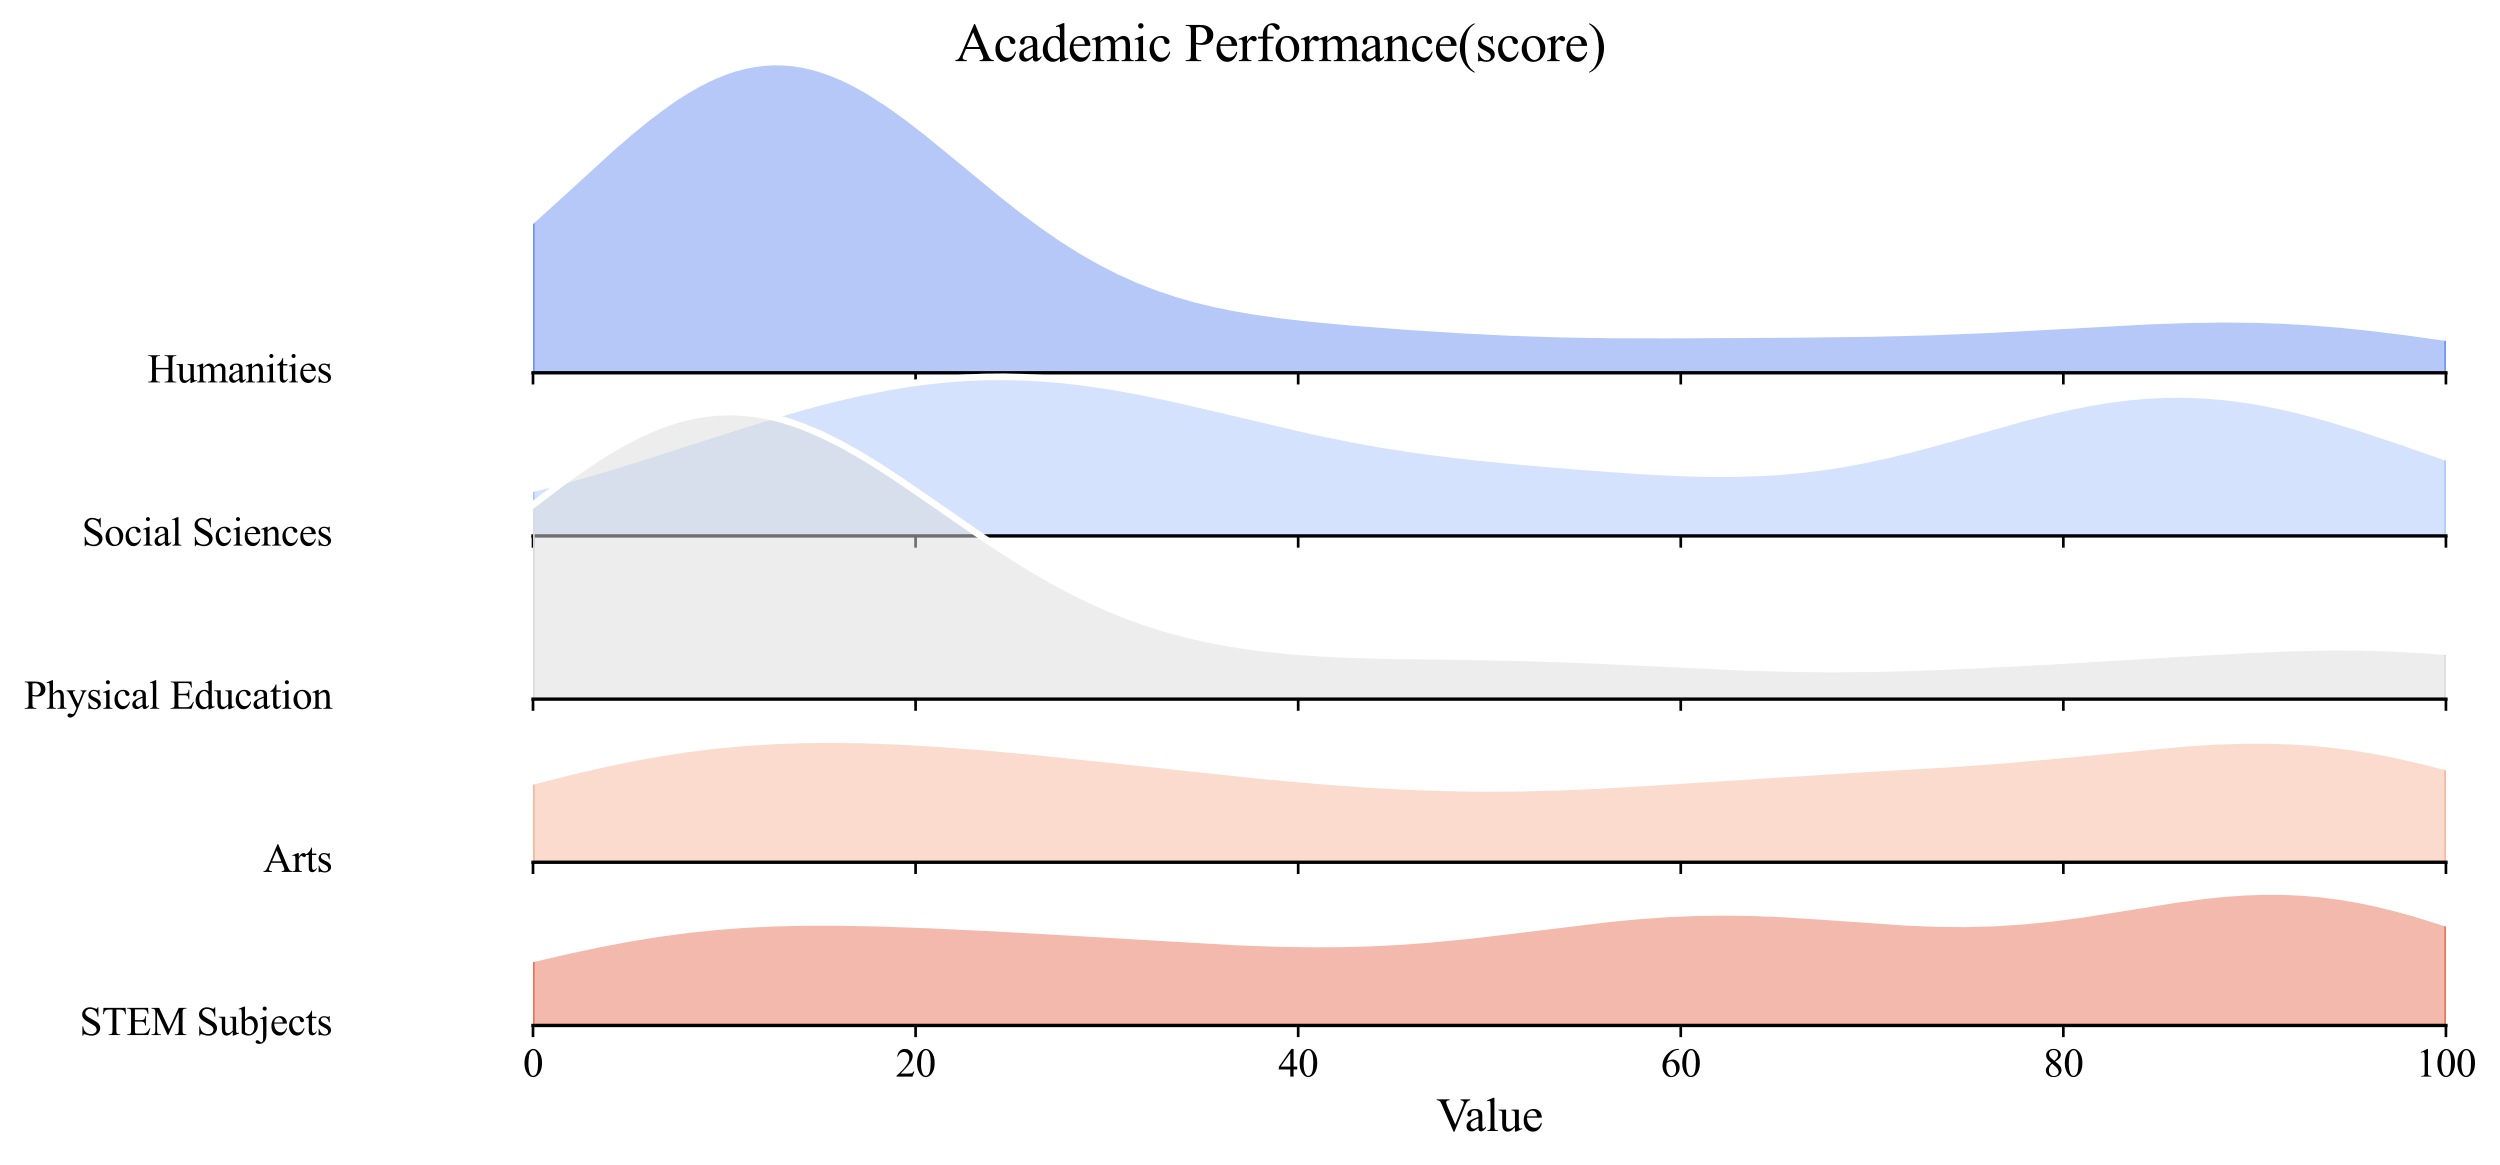 <?xml version="1.0" encoding="utf-8" standalone="no"?>
<!DOCTYPE svg PUBLIC "-//W3C//DTD SVG 1.1//EN"
  "http://www.w3.org/Graphics/SVG/1.1/DTD/svg11.dtd">
<svg xmlns:xlink="http://www.w3.org/1999/xlink" width="749.029pt" height="349.055pt" viewBox="0 0 749.029 349.055" xmlns="http://www.w3.org/2000/svg" version="1.1">
 <defs>
  <style type="text/css">*{stroke-linejoin: round; stroke-linecap: butt}</style>
 </defs>
 <g id="figure_1">
  <g id="patch_1">
   <path d="M 0 349.055 
L 749.029 349.055 
L 749.029 0 
L 0 0 
z
" style="fill: #ffffff"/>
  </g>
  <g id="axes_1">
   <g id="patch_2">
    <path d="M 159.695 111.693 
L 732.829 111.693 
L 732.829 13.92 
L 159.695 13.92 
L 159.695 111.693 
z
" style="fill: none; opacity: 0"/>
   </g>
   <g id="FillBetweenPolyCollection_1">
    <defs>
     <path id="m270d8023c7" d="M 159.695 -283.243 
L 159.695 -237.362 
L 162.575 -237.362 
L 165.455 -237.362 
L 168.335 -237.362 
L 171.215 -237.362 
L 174.095 -237.362 
L 176.975 -237.362 
L 179.855 -237.362 
L 182.735 -237.362 
L 185.615 -237.362 
L 188.495 -237.362 
L 191.376 -237.362 
L 194.256 -237.362 
L 197.136 -237.362 
L 200.016 -237.362 
L 202.896 -237.362 
L 205.776 -237.362 
L 208.656 -237.362 
L 211.536 -237.362 
L 214.416 -237.362 
L 217.296 -237.362 
L 220.176 -237.362 
L 223.056 -237.362 
L 225.936 -237.362 
L 228.816 -237.362 
L 231.697 -237.362 
L 234.577 -237.362 
L 237.457 -237.362 
L 240.337 -237.362 
L 243.217 -237.362 
L 246.097 -237.362 
L 248.977 -237.362 
L 251.857 -237.362 
L 254.737 -237.362 
L 257.617 -237.362 
L 260.497 -237.362 
L 263.377 -237.362 
L 266.257 -237.362 
L 269.138 -237.362 
L 272.018 -237.362 
L 274.898 -237.362 
L 277.778 -237.362 
L 280.658 -237.362 
L 283.538 -237.362 
L 286.418 -237.362 
L 289.298 -237.362 
L 292.178 -237.362 
L 295.058 -237.362 
L 297.938 -237.362 
L 300.818 -237.362 
L 303.698 -237.362 
L 306.578 -237.362 
L 309.459 -237.362 
L 312.339 -237.362 
L 315.219 -237.362 
L 318.099 -237.362 
L 320.979 -237.362 
L 323.859 -237.362 
L 326.739 -237.362 
L 329.619 -237.362 
L 332.499 -237.362 
L 335.379 -237.362 
L 338.259 -237.362 
L 341.139 -237.362 
L 344.019 -237.362 
L 346.899 -237.362 
L 349.78 -237.362 
L 352.66 -237.362 
L 355.54 -237.362 
L 358.42 -237.362 
L 361.3 -237.362 
L 364.18 -237.362 
L 367.06 -237.362 
L 369.94 -237.362 
L 372.82 -237.362 
L 375.7 -237.362 
L 378.58 -237.362 
L 381.46 -237.362 
L 384.34 -237.362 
L 387.221 -237.362 
L 390.101 -237.362 
L 392.981 -237.362 
L 395.861 -237.362 
L 398.741 -237.362 
L 401.621 -237.362 
L 404.501 -237.362 
L 407.381 -237.362 
L 410.261 -237.362 
L 413.141 -237.362 
L 416.021 -237.362 
L 418.901 -237.362 
L 421.781 -237.362 
L 424.661 -237.362 
L 427.542 -237.362 
L 430.422 -237.362 
L 433.302 -237.362 
L 436.182 -237.362 
L 439.062 -237.362 
L 441.942 -237.362 
L 444.822 -237.362 
L 447.702 -237.362 
L 450.582 -237.362 
L 453.462 -237.362 
L 456.342 -237.362 
L 459.222 -237.362 
L 462.102 -237.362 
L 464.982 -237.362 
L 467.863 -237.362 
L 470.743 -237.362 
L 473.623 -237.362 
L 476.503 -237.362 
L 479.383 -237.362 
L 482.263 -237.362 
L 485.143 -237.362 
L 488.023 -237.362 
L 490.903 -237.362 
L 493.783 -237.362 
L 496.663 -237.362 
L 499.543 -237.362 
L 502.423 -237.362 
L 505.303 -237.362 
L 508.184 -237.362 
L 511.064 -237.362 
L 513.944 -237.362 
L 516.824 -237.362 
L 519.704 -237.362 
L 522.584 -237.362 
L 525.464 -237.362 
L 528.344 -237.362 
L 531.224 -237.362 
L 534.104 -237.362 
L 536.984 -237.362 
L 539.864 -237.362 
L 542.744 -237.362 
L 545.625 -237.362 
L 548.505 -237.362 
L 551.385 -237.362 
L 554.265 -237.362 
L 557.145 -237.362 
L 560.025 -237.362 
L 562.905 -237.362 
L 565.785 -237.362 
L 568.665 -237.362 
L 571.545 -237.362 
L 574.425 -237.362 
L 577.305 -237.362 
L 580.185 -237.362 
L 583.065 -237.362 
L 585.946 -237.362 
L 588.826 -237.362 
L 591.706 -237.362 
L 594.586 -237.362 
L 597.466 -237.362 
L 600.346 -237.362 
L 603.226 -237.362 
L 606.106 -237.362 
L 608.986 -237.362 
L 611.866 -237.362 
L 614.746 -237.362 
L 617.626 -237.362 
L 620.506 -237.362 
L 623.386 -237.362 
L 626.267 -237.362 
L 629.147 -237.362 
L 632.027 -237.362 
L 634.907 -237.362 
L 637.787 -237.362 
L 640.667 -237.362 
L 643.547 -237.362 
L 646.427 -237.362 
L 649.307 -237.362 
L 652.187 -237.362 
L 655.067 -237.362 
L 657.947 -237.362 
L 660.827 -237.362 
L 663.707 -237.362 
L 666.588 -237.362 
L 669.468 -237.362 
L 672.348 -237.362 
L 675.228 -237.362 
L 678.108 -237.362 
L 680.988 -237.362 
L 683.868 -237.362 
L 686.748 -237.362 
L 689.628 -237.362 
L 692.508 -237.362 
L 695.388 -237.362 
L 698.268 -237.362 
L 701.148 -237.362 
L 704.029 -237.362 
L 706.909 -237.362 
L 709.789 -237.362 
L 712.669 -237.362 
L 715.549 -237.362 
L 718.429 -237.362 
L 721.309 -237.362 
L 724.189 -237.362 
L 727.069 -237.362 
L 729.949 -237.362 
L 732.829 -237.362 
L 732.829 -247.912 
L 732.829 -247.912 
L 729.949 -248.327 
L 727.069 -248.736 
L 724.189 -249.136 
L 721.309 -249.526 
L 718.429 -249.904 
L 715.549 -250.269 
L 712.669 -250.619 
L 709.789 -250.952 
L 706.909 -251.268 
L 704.029 -251.565 
L 701.148 -251.842 
L 698.268 -252.098 
L 695.388 -252.332 
L 692.508 -252.544 
L 689.628 -252.733 
L 686.748 -252.899 
L 683.868 -253.041 
L 680.988 -253.16 
L 678.108 -253.256 
L 675.228 -253.328 
L 672.348 -253.379 
L 669.468 -253.407 
L 666.588 -253.415 
L 663.707 -253.402 
L 660.827 -253.37 
L 657.947 -253.32 
L 655.067 -253.253 
L 652.187 -253.17 
L 649.307 -253.073 
L 646.427 -252.963 
L 643.547 -252.841 
L 640.667 -252.709 
L 637.787 -252.568 
L 634.907 -252.419 
L 632.027 -252.264 
L 629.147 -252.104 
L 626.267 -251.941 
L 623.386 -251.775 
L 620.506 -251.608 
L 617.626 -251.441 
L 614.746 -251.275 
L 611.866 -251.111 
L 608.986 -250.949 
L 606.106 -250.792 
L 603.226 -250.639 
L 600.346 -250.491 
L 597.466 -250.348 
L 594.586 -250.212 
L 591.706 -250.083 
L 588.826 -249.96 
L 585.946 -249.845 
L 583.065 -249.737 
L 580.185 -249.636 
L 577.305 -249.543 
L 574.425 -249.457 
L 571.545 -249.378 
L 568.665 -249.306 
L 565.785 -249.241 
L 562.905 -249.182 
L 560.025 -249.129 
L 557.145 -249.081 
L 554.265 -249.039 
L 551.385 -249.001 
L 548.505 -248.967 
L 545.625 -248.937 
L 542.744 -248.909 
L 539.864 -248.885 
L 536.984 -248.862 
L 534.104 -248.841 
L 531.224 -248.822 
L 528.344 -248.803 
L 525.464 -248.785 
L 522.584 -248.768 
L 519.704 -248.752 
L 516.824 -248.736 
L 513.944 -248.722 
L 511.064 -248.708 
L 508.184 -248.695 
L 505.303 -248.684 
L 502.423 -248.675 
L 499.543 -248.669 
L 496.663 -248.665 
L 493.783 -248.666 
L 490.903 -248.671 
L 488.023 -248.681 
L 485.143 -248.697 
L 482.263 -248.719 
L 479.383 -248.748 
L 476.503 -248.785 
L 473.623 -248.831 
L 470.743 -248.885 
L 467.863 -248.948 
L 464.982 -249.021 
L 462.102 -249.103 
L 459.222 -249.196 
L 456.342 -249.298 
L 453.462 -249.41 
L 450.582 -249.532 
L 447.702 -249.663 
L 444.822 -249.803 
L 441.942 -249.952 
L 439.062 -250.11 
L 436.182 -250.275 
L 433.302 -250.448 
L 430.422 -250.628 
L 427.542 -250.815 
L 424.661 -251.008 
L 421.781 -251.207 
L 418.901 -251.412 
L 416.021 -251.623 
L 413.141 -251.841 
L 410.261 -252.065 
L 407.381 -252.297 
L 404.501 -252.537 
L 401.621 -252.787 
L 398.741 -253.047 
L 395.861 -253.32 
L 392.981 -253.608 
L 390.101 -253.914 
L 387.221 -254.238 
L 384.34 -254.586 
L 381.46 -254.96 
L 378.58 -255.363 
L 375.7 -255.799 
L 372.82 -256.272 
L 369.94 -256.787 
L 367.06 -257.347 
L 364.18 -257.957 
L 361.3 -258.622 
L 358.42 -259.345 
L 355.54 -260.132 
L 352.66 -260.986 
L 349.78 -261.912 
L 346.899 -262.913 
L 344.019 -263.994 
L 341.139 -265.156 
L 338.259 -266.404 
L 335.379 -267.739 
L 332.499 -269.162 
L 329.619 -270.675 
L 326.739 -272.279 
L 323.859 -273.971 
L 320.979 -275.752 
L 318.099 -277.618 
L 315.219 -279.567 
L 312.339 -281.595 
L 309.459 -283.696 
L 306.578 -285.865 
L 303.698 -288.095 
L 300.818 -290.377 
L 297.938 -292.702 
L 295.058 -295.062 
L 292.178 -297.445 
L 289.298 -299.84 
L 286.418 -302.235 
L 283.538 -304.617 
L 280.658 -306.974 
L 277.778 -309.291 
L 274.898 -311.555 
L 272.018 -313.751 
L 269.138 -315.867 
L 266.257 -317.887 
L 263.377 -319.799 
L 260.497 -321.59 
L 257.617 -323.246 
L 254.737 -324.756 
L 251.857 -326.109 
L 248.977 -327.295 
L 246.097 -328.304 
L 243.217 -329.13 
L 240.337 -329.765 
L 237.457 -330.204 
L 234.577 -330.443 
L 231.697 -330.479 
L 228.816 -330.313 
L 225.936 -329.943 
L 223.056 -329.372 
L 220.176 -328.604 
L 217.296 -327.643 
L 214.416 -326.494 
L 211.536 -325.165 
L 208.656 -323.665 
L 205.776 -322.003 
L 202.896 -320.189 
L 200.016 -318.234 
L 197.136 -316.151 
L 194.256 -313.951 
L 191.376 -311.648 
L 188.495 -309.255 
L 185.615 -306.784 
L 182.735 -304.251 
L 179.855 -301.668 
L 176.975 -299.048 
L 174.095 -296.403 
L 171.215 -293.748 
L 168.335 -291.093 
L 165.455 -288.45 
L 162.575 -285.83 
L 159.695 -283.243 
z
" style="stroke: #6f92f3"/>
    </defs>
    <g clip-path="url(#p7d0d44dbef)">
     <use xlink:href="#m270d8023c7" x="0" y="349.055" style="fill: #6f92f3; fill-opacity: 0.5; stroke: #6f92f3"/>
    </g>
   </g>
   <g id="matplotlib.axis_1">
    <g id="xtick_1">
     <g id="line2d_1">
      <defs>
       <path id="mdda39f4fe4" d="M 0 0 
L 0 3.5 
" style="stroke: #000000; stroke-width: 0.8"/>
      </defs>
      <g>
       <use xlink:href="#mdda39f4fe4" x="159.695" y="111.693" style="stroke: #000000; stroke-width: 0.8"/>
      </g>
     </g>
    </g>
    <g id="xtick_2">
     <g id="line2d_2">
      <g>
       <use xlink:href="#mdda39f4fe4" x="274.322" y="111.693" style="stroke: #000000; stroke-width: 0.8"/>
      </g>
     </g>
    </g>
    <g id="xtick_3">
     <g id="line2d_3">
      <g>
       <use xlink:href="#mdda39f4fe4" x="388.949" y="111.693" style="stroke: #000000; stroke-width: 0.8"/>
      </g>
     </g>
    </g>
    <g id="xtick_4">
     <g id="line2d_4">
      <g>
       <use xlink:href="#mdda39f4fe4" x="503.575" y="111.693" style="stroke: #000000; stroke-width: 0.8"/>
      </g>
     </g>
    </g>
    <g id="xtick_5">
     <g id="line2d_5">
      <g>
       <use xlink:href="#mdda39f4fe4" x="618.202" y="111.693" style="stroke: #000000; stroke-width: 0.8"/>
      </g>
     </g>
    </g>
    <g id="xtick_6">
     <g id="line2d_6">
      <g>
       <use xlink:href="#mdda39f4fe4" x="732.829" y="111.693" style="stroke: #000000; stroke-width: 0.8"/>
      </g>
     </g>
    </g>
   </g>
   <g id="matplotlib.axis_2"/>
   <g id="line2d_7">
    <path d="M 159.695 65.812 
L 168.335 57.962 
L 182.735 44.804 
L 188.495 39.801 
L 194.256 35.104 
L 200.016 30.821 
L 202.896 28.867 
L 205.776 27.053 
L 208.656 25.39 
L 211.536 23.89 
L 214.416 22.561 
L 217.296 21.413 
L 220.176 20.451 
L 223.056 19.683 
L 225.936 19.112 
L 228.816 18.743 
L 231.697 18.576 
L 234.577 18.613 
L 237.457 18.852 
L 240.337 19.29 
L 243.217 19.925 
L 246.097 20.751 
L 248.977 21.76 
L 251.857 22.946 
L 254.737 24.299 
L 257.617 25.809 
L 260.497 27.466 
L 266.257 31.168 
L 272.018 35.304 
L 277.778 39.764 
L 286.418 46.82 
L 300.818 58.679 
L 306.578 63.19 
L 312.339 67.46 
L 318.099 71.437 
L 323.859 75.084 
L 329.619 78.38 
L 335.379 81.317 
L 341.139 83.899 
L 346.899 86.142 
L 352.66 88.069 
L 358.42 89.71 
L 364.18 91.098 
L 369.94 92.268 
L 375.7 93.256 
L 384.34 94.469 
L 392.981 95.447 
L 404.501 96.518 
L 421.781 97.848 
L 439.062 98.945 
L 453.462 99.645 
L 467.863 100.107 
L 482.263 100.336 
L 499.543 100.387 
L 536.984 100.193 
L 560.025 99.927 
L 577.305 99.513 
L 594.586 98.843 
L 614.746 97.781 
L 643.547 96.214 
L 655.067 95.802 
L 666.588 95.641 
L 675.228 95.727 
L 683.868 96.014 
L 692.508 96.511 
L 701.148 97.213 
L 709.789 98.103 
L 721.309 99.529 
L 732.829 101.143 
L 732.829 101.143 
" clip-path="url(#p7d0d44dbef)" style="fill: none; stroke: #ffffff; stroke-width: 2; stroke-linecap: square"/>
   </g>
   <g id="line2d_8">
    <path d="M 159.695 111.693 
L 732.829 111.693 
" style="fill: none; stroke: #000000; stroke-linecap: square"/>
   </g>
   <g id="text_1">
    <g id="patch_3">
     <path d="M 40.23 121.103 
L 103.476 121.103 
L 103.476 102.284 
L 40.23 102.284 
z
" style="fill: #ffffff; opacity: 0.5"/>
    </g>
    <!-- Humanities -->
    <g transform="translate(44.19 114.576) scale(0.12 -0.12)">
     <defs>
      <path id="TimesNewRomanPSMT-48" d="M 1316 2272 
L 3284 2272 
L 3284 3484 
Q 3284 3809 3244 3913 
Q 3213 3991 3113 4047 
Q 2978 4122 2828 4122 
L 2678 4122 
L 2678 4238 
L 4491 4238 
L 4491 4122 
L 4341 4122 
Q 4191 4122 4056 4050 
Q 3956 4000 3920 3898 
Q 3884 3797 3884 3484 
L 3884 750 
Q 3884 428 3925 325 
Q 3956 247 4053 191 
Q 4191 116 4341 116 
L 4491 116 
L 4491 0 
L 2678 0 
L 2678 116 
L 2828 116 
Q 3088 116 3206 269 
Q 3284 369 3284 750 
L 3284 2041 
L 1316 2041 
L 1316 750 
Q 1316 428 1356 325 
Q 1388 247 1488 191 
Q 1622 116 1772 116 
L 1925 116 
L 1925 0 
L 109 0 
L 109 116 
L 259 116 
Q 522 116 641 269 
Q 716 369 716 750 
L 716 3484 
Q 716 3809 675 3913 
Q 644 3991 547 4047 
Q 409 4122 259 4122 
L 109 4122 
L 109 4238 
L 1925 4238 
L 1925 4122 
L 1772 4122 
Q 1622 4122 1488 4050 
Q 1391 4000 1353 3898 
Q 1316 3797 1316 3484 
L 1316 2272 
z
" transform="scale(0.016)"/>
      <path id="TimesNewRomanPSMT-75" d="M 2709 2863 
L 2709 1128 
Q 2709 631 2732 520 
Q 2756 409 2807 365 
Q 2859 322 2928 322 
Q 3025 322 3147 375 
L 3191 266 
L 2334 -88 
L 2194 -88 
L 2194 519 
Q 1825 119 1631 15 
Q 1438 -88 1222 -88 
Q 981 -88 804 51 
Q 628 191 559 409 
Q 491 628 491 1028 
L 491 2306 
Q 491 2509 447 2587 
Q 403 2666 317 2708 
Q 231 2750 6 2747 
L 6 2863 
L 1009 2863 
L 1009 947 
Q 1009 547 1148 422 
Q 1288 297 1484 297 
Q 1619 297 1789 381 
Q 1959 466 2194 703 
L 2194 2325 
Q 2194 2569 2105 2655 
Q 2016 2741 1734 2747 
L 1734 2863 
L 2709 2863 
z
" transform="scale(0.016)"/>
      <path id="TimesNewRomanPSMT-6d" d="M 1050 2338 
Q 1363 2650 1419 2697 
Q 1559 2816 1721 2881 
Q 1884 2947 2044 2947 
Q 2313 2947 2506 2790 
Q 2700 2634 2766 2338 
Q 3088 2713 3309 2830 
Q 3531 2947 3766 2947 
Q 3994 2947 4170 2830 
Q 4347 2713 4450 2447 
Q 4519 2266 4519 1878 
L 4519 647 
Q 4519 378 4559 278 
Q 4591 209 4675 161 
Q 4759 113 4950 113 
L 4950 0 
L 3538 0 
L 3538 113 
L 3597 113 
Q 3781 113 3884 184 
Q 3956 234 3988 344 
Q 4000 397 4000 647 
L 4000 1878 
Q 4000 2228 3916 2372 
Q 3794 2572 3525 2572 
Q 3359 2572 3192 2489 
Q 3025 2406 2788 2181 
L 2781 2147 
L 2788 2013 
L 2788 647 
Q 2788 353 2820 281 
Q 2853 209 2943 161 
Q 3034 113 3253 113 
L 3253 0 
L 1806 0 
L 1806 113 
Q 2044 113 2133 169 
Q 2222 225 2256 338 
Q 2272 391 2272 647 
L 2272 1878 
Q 2272 2228 2169 2381 
Q 2031 2581 1784 2581 
Q 1616 2581 1450 2491 
Q 1191 2353 1050 2181 
L 1050 647 
Q 1050 366 1089 281 
Q 1128 197 1204 155 
Q 1281 113 1516 113 
L 1516 0 
L 100 0 
L 100 113 
Q 297 113 375 155 
Q 453 197 493 289 
Q 534 381 534 647 
L 534 1741 
Q 534 2213 506 2350 
Q 484 2453 437 2492 
Q 391 2531 309 2531 
Q 222 2531 100 2484 
L 53 2597 
L 916 2947 
L 1050 2947 
L 1050 2338 
z
" transform="scale(0.016)"/>
      <path id="TimesNewRomanPSMT-61" d="M 1822 413 
Q 1381 72 1269 19 
Q 1100 -59 909 -59 
Q 613 -59 420 144 
Q 228 347 228 678 
Q 228 888 322 1041 
Q 450 1253 767 1440 
Q 1084 1628 1822 1897 
L 1822 2009 
Q 1822 2438 1686 2597 
Q 1550 2756 1291 2756 
Q 1094 2756 978 2650 
Q 859 2544 859 2406 
L 866 2225 
Q 866 2081 792 2003 
Q 719 1925 600 1925 
Q 484 1925 411 2006 
Q 338 2088 338 2228 
Q 338 2497 613 2722 
Q 888 2947 1384 2947 
Q 1766 2947 2009 2819 
Q 2194 2722 2281 2516 
Q 2338 2381 2338 1966 
L 2338 994 
Q 2338 584 2353 492 
Q 2369 400 2405 369 
Q 2441 338 2488 338 
Q 2538 338 2575 359 
Q 2641 400 2828 588 
L 2828 413 
Q 2478 -56 2159 -56 
Q 2006 -56 1915 50 
Q 1825 156 1822 413 
z
M 1822 616 
L 1822 1706 
Q 1350 1519 1213 1441 
Q 966 1303 859 1153 
Q 753 1003 753 825 
Q 753 600 887 451 
Q 1022 303 1197 303 
Q 1434 303 1822 616 
z
" transform="scale(0.016)"/>
      <path id="TimesNewRomanPSMT-6e" d="M 1034 2341 
Q 1538 2947 1994 2947 
Q 2228 2947 2397 2830 
Q 2566 2713 2666 2444 
Q 2734 2256 2734 1869 
L 2734 647 
Q 2734 375 2778 278 
Q 2813 200 2889 156 
Q 2966 113 3172 113 
L 3172 0 
L 1756 0 
L 1756 113 
L 1816 113 
Q 2016 113 2095 173 
Q 2175 234 2206 353 
Q 2219 400 2219 647 
L 2219 1819 
Q 2219 2209 2117 2386 
Q 2016 2563 1775 2563 
Q 1403 2563 1034 2156 
L 1034 647 
Q 1034 356 1069 288 
Q 1113 197 1189 155 
Q 1266 113 1500 113 
L 1500 0 
L 84 0 
L 84 113 
L 147 113 
Q 366 113 442 223 
Q 519 334 519 647 
L 519 1709 
Q 519 2225 495 2337 
Q 472 2450 423 2490 
Q 375 2531 294 2531 
Q 206 2531 84 2484 
L 38 2597 
L 900 2947 
L 1034 2947 
L 1034 2341 
z
" transform="scale(0.016)"/>
      <path id="TimesNewRomanPSMT-69" d="M 928 4444 
Q 1059 4444 1151 4351 
Q 1244 4259 1244 4128 
Q 1244 3997 1151 3903 
Q 1059 3809 928 3809 
Q 797 3809 703 3903 
Q 609 3997 609 4128 
Q 609 4259 701 4351 
Q 794 4444 928 4444 
z
M 1188 2947 
L 1188 647 
Q 1188 378 1227 289 
Q 1266 200 1342 156 
Q 1419 113 1622 113 
L 1622 0 
L 231 0 
L 231 113 
Q 441 113 512 153 
Q 584 194 626 287 
Q 669 381 669 647 
L 669 1750 
Q 669 2216 641 2353 
Q 619 2453 572 2492 
Q 525 2531 444 2531 
Q 356 2531 231 2484 
L 188 2597 
L 1050 2947 
L 1188 2947 
z
" transform="scale(0.016)"/>
      <path id="TimesNewRomanPSMT-74" d="M 1031 3803 
L 1031 2863 
L 1700 2863 
L 1700 2644 
L 1031 2644 
L 1031 788 
Q 1031 509 1111 412 
Q 1191 316 1316 316 
Q 1419 316 1516 380 
Q 1613 444 1666 569 
L 1788 569 
Q 1678 263 1478 108 
Q 1278 -47 1066 -47 
Q 922 -47 784 33 
Q 647 113 581 261 
Q 516 409 516 719 
L 516 2644 
L 63 2644 
L 63 2747 
Q 234 2816 414 2980 
Q 594 3144 734 3369 
Q 806 3488 934 3803 
L 1031 3803 
z
" transform="scale(0.016)"/>
      <path id="TimesNewRomanPSMT-65" d="M 681 1784 
Q 678 1147 991 784 
Q 1303 422 1725 422 
Q 2006 422 2214 576 
Q 2422 731 2563 1106 
L 2659 1044 
Q 2594 616 2278 264 
Q 1963 -88 1488 -88 
Q 972 -88 605 314 
Q 238 716 238 1394 
Q 238 2128 614 2539 
Q 991 2950 1559 2950 
Q 2041 2950 2350 2633 
Q 2659 2316 2659 1784 
L 681 1784 
z
M 681 1966 
L 2006 1966 
Q 1991 2241 1941 2353 
Q 1863 2528 1708 2628 
Q 1553 2728 1384 2728 
Q 1125 2728 920 2526 
Q 716 2325 681 1966 
z
" transform="scale(0.016)"/>
      <path id="TimesNewRomanPSMT-73" d="M 2050 2947 
L 2050 1972 
L 1947 1972 
Q 1828 2431 1642 2597 
Q 1456 2763 1169 2763 
Q 950 2763 815 2647 
Q 681 2531 681 2391 
Q 681 2216 781 2091 
Q 878 1963 1175 1819 
L 1631 1597 
Q 2266 1288 2266 781 
Q 2266 391 1970 151 
Q 1675 -88 1309 -88 
Q 1047 -88 709 6 
Q 606 38 541 38 
Q 469 38 428 -44 
L 325 -44 
L 325 978 
L 428 978 
Q 516 541 762 319 
Q 1009 97 1316 97 
Q 1531 97 1667 223 
Q 1803 350 1803 528 
Q 1803 744 1651 891 
Q 1500 1038 1047 1263 
Q 594 1488 453 1669 
Q 313 1847 313 2119 
Q 313 2472 555 2709 
Q 797 2947 1181 2947 
Q 1350 2947 1591 2875 
Q 1750 2828 1803 2828 
Q 1853 2828 1881 2850 
Q 1909 2872 1947 2947 
L 2050 2947 
z
" transform="scale(0.016)"/>
     </defs>
     <use xlink:href="#TimesNewRomanPSMT-48"/>
     <use xlink:href="#TimesNewRomanPSMT-75" transform="translate(72.217 0)"/>
     <use xlink:href="#TimesNewRomanPSMT-6d" transform="translate(122.217 0)"/>
     <use xlink:href="#TimesNewRomanPSMT-61" transform="translate(200 0)"/>
     <use xlink:href="#TimesNewRomanPSMT-6e" transform="translate(244.385 0)"/>
     <use xlink:href="#TimesNewRomanPSMT-69" transform="translate(294.385 0)"/>
     <use xlink:href="#TimesNewRomanPSMT-74" transform="translate(322.168 0)"/>
     <use xlink:href="#TimesNewRomanPSMT-69" transform="translate(349.951 0)"/>
     <use xlink:href="#TimesNewRomanPSMT-65" transform="translate(377.734 0)"/>
     <use xlink:href="#TimesNewRomanPSMT-73" transform="translate(422.119 0)"/>
    </g>
   </g>
  </g>
  <g id="axes_2">
   <g id="patch_4">
    <path d="M 159.695 160.58 
L 732.829 160.58 
L 732.829 62.807 
L 159.695 62.807 
L 159.695 160.58 
z
" style="fill: none; opacity: 0"/>
   </g>
   <g id="FillBetweenPolyCollection_2">
    <defs>
     <path id="mc2d3e0cbab" d="M 159.695 -202.653 
L 159.695 -188.475 
L 162.575 -188.475 
L 165.455 -188.475 
L 168.335 -188.475 
L 171.215 -188.475 
L 174.095 -188.475 
L 176.975 -188.475 
L 179.855 -188.475 
L 182.735 -188.475 
L 185.615 -188.475 
L 188.495 -188.475 
L 191.376 -188.475 
L 194.256 -188.475 
L 197.136 -188.475 
L 200.016 -188.475 
L 202.896 -188.475 
L 205.776 -188.475 
L 208.656 -188.475 
L 211.536 -188.475 
L 214.416 -188.475 
L 217.296 -188.475 
L 220.176 -188.475 
L 223.056 -188.475 
L 225.936 -188.475 
L 228.816 -188.475 
L 231.697 -188.475 
L 234.577 -188.475 
L 237.457 -188.475 
L 240.337 -188.475 
L 243.217 -188.475 
L 246.097 -188.475 
L 248.977 -188.475 
L 251.857 -188.475 
L 254.737 -188.475 
L 257.617 -188.475 
L 260.497 -188.475 
L 263.377 -188.475 
L 266.257 -188.475 
L 269.138 -188.475 
L 272.018 -188.475 
L 274.898 -188.475 
L 277.778 -188.475 
L 280.658 -188.475 
L 283.538 -188.475 
L 286.418 -188.475 
L 289.298 -188.475 
L 292.178 -188.475 
L 295.058 -188.475 
L 297.938 -188.475 
L 300.818 -188.475 
L 303.698 -188.475 
L 306.578 -188.475 
L 309.459 -188.475 
L 312.339 -188.475 
L 315.219 -188.475 
L 318.099 -188.475 
L 320.979 -188.475 
L 323.859 -188.475 
L 326.739 -188.475 
L 329.619 -188.475 
L 332.499 -188.475 
L 335.379 -188.475 
L 338.259 -188.475 
L 341.139 -188.475 
L 344.019 -188.475 
L 346.899 -188.475 
L 349.78 -188.475 
L 352.66 -188.475 
L 355.54 -188.475 
L 358.42 -188.475 
L 361.3 -188.475 
L 364.18 -188.475 
L 367.06 -188.475 
L 369.94 -188.475 
L 372.82 -188.475 
L 375.7 -188.475 
L 378.58 -188.475 
L 381.46 -188.475 
L 384.34 -188.475 
L 387.221 -188.475 
L 390.101 -188.475 
L 392.981 -188.475 
L 395.861 -188.475 
L 398.741 -188.475 
L 401.621 -188.475 
L 404.501 -188.475 
L 407.381 -188.475 
L 410.261 -188.475 
L 413.141 -188.475 
L 416.021 -188.475 
L 418.901 -188.475 
L 421.781 -188.475 
L 424.661 -188.475 
L 427.542 -188.475 
L 430.422 -188.475 
L 433.302 -188.475 
L 436.182 -188.475 
L 439.062 -188.475 
L 441.942 -188.475 
L 444.822 -188.475 
L 447.702 -188.475 
L 450.582 -188.475 
L 453.462 -188.475 
L 456.342 -188.475 
L 459.222 -188.475 
L 462.102 -188.475 
L 464.982 -188.475 
L 467.863 -188.475 
L 470.743 -188.475 
L 473.623 -188.475 
L 476.503 -188.475 
L 479.383 -188.475 
L 482.263 -188.475 
L 485.143 -188.475 
L 488.023 -188.475 
L 490.903 -188.475 
L 493.783 -188.475 
L 496.663 -188.475 
L 499.543 -188.475 
L 502.423 -188.475 
L 505.303 -188.475 
L 508.184 -188.475 
L 511.064 -188.475 
L 513.944 -188.475 
L 516.824 -188.475 
L 519.704 -188.475 
L 522.584 -188.475 
L 525.464 -188.475 
L 528.344 -188.475 
L 531.224 -188.475 
L 534.104 -188.475 
L 536.984 -188.475 
L 539.864 -188.475 
L 542.744 -188.475 
L 545.625 -188.475 
L 548.505 -188.475 
L 551.385 -188.475 
L 554.265 -188.475 
L 557.145 -188.475 
L 560.025 -188.475 
L 562.905 -188.475 
L 565.785 -188.475 
L 568.665 -188.475 
L 571.545 -188.475 
L 574.425 -188.475 
L 577.305 -188.475 
L 580.185 -188.475 
L 583.065 -188.475 
L 585.946 -188.475 
L 588.826 -188.475 
L 591.706 -188.475 
L 594.586 -188.475 
L 597.466 -188.475 
L 600.346 -188.475 
L 603.226 -188.475 
L 606.106 -188.475 
L 608.986 -188.475 
L 611.866 -188.475 
L 614.746 -188.475 
L 617.626 -188.475 
L 620.506 -188.475 
L 623.386 -188.475 
L 626.267 -188.475 
L 629.147 -188.475 
L 632.027 -188.475 
L 634.907 -188.475 
L 637.787 -188.475 
L 640.667 -188.475 
L 643.547 -188.475 
L 646.427 -188.475 
L 649.307 -188.475 
L 652.187 -188.475 
L 655.067 -188.475 
L 657.947 -188.475 
L 660.827 -188.475 
L 663.707 -188.475 
L 666.588 -188.475 
L 669.468 -188.475 
L 672.348 -188.475 
L 675.228 -188.475 
L 678.108 -188.475 
L 680.988 -188.475 
L 683.868 -188.475 
L 686.748 -188.475 
L 689.628 -188.475 
L 692.508 -188.475 
L 695.388 -188.475 
L 698.268 -188.475 
L 701.148 -188.475 
L 704.029 -188.475 
L 706.909 -188.475 
L 709.789 -188.475 
L 712.669 -188.475 
L 715.549 -188.475 
L 718.429 -188.475 
L 721.309 -188.475 
L 724.189 -188.475 
L 727.069 -188.475 
L 729.949 -188.475 
L 732.829 -188.475 
L 732.829 -212.08 
L 732.829 -212.08 
L 729.949 -213.078 
L 727.069 -214.079 
L 724.189 -215.079 
L 721.309 -216.076 
L 718.429 -217.066 
L 715.549 -218.047 
L 712.669 -219.015 
L 709.789 -219.967 
L 706.909 -220.9 
L 704.029 -221.81 
L 701.148 -222.693 
L 698.268 -223.548 
L 695.388 -224.369 
L 692.508 -225.155 
L 689.628 -225.901 
L 686.748 -226.605 
L 683.868 -227.264 
L 680.988 -227.875 
L 678.108 -228.436 
L 675.228 -228.944 
L 672.348 -229.396 
L 669.468 -229.792 
L 666.588 -230.129 
L 663.707 -230.405 
L 660.827 -230.62 
L 657.947 -230.773 
L 655.067 -230.863 
L 652.187 -230.89 
L 649.307 -230.854 
L 646.427 -230.755 
L 643.547 -230.594 
L 640.667 -230.373 
L 637.787 -230.092 
L 634.907 -229.753 
L 632.027 -229.358 
L 629.147 -228.91 
L 626.267 -228.411 
L 623.386 -227.864 
L 620.506 -227.272 
L 617.626 -226.639 
L 614.746 -225.969 
L 611.866 -225.264 
L 608.986 -224.529 
L 606.106 -223.769 
L 603.226 -222.986 
L 600.346 -222.187 
L 597.466 -221.375 
L 594.586 -220.554 
L 591.706 -219.729 
L 588.826 -218.904 
L 585.946 -218.084 
L 583.065 -217.272 
L 580.185 -216.473 
L 577.305 -215.691 
L 574.425 -214.929 
L 571.545 -214.191 
L 568.665 -213.479 
L 565.785 -212.798 
L 562.905 -212.149 
L 560.025 -211.535 
L 557.145 -210.958 
L 554.265 -210.42 
L 551.385 -209.922 
L 548.505 -209.465 
L 545.625 -209.049 
L 542.744 -208.676 
L 539.864 -208.346 
L 536.984 -208.057 
L 534.104 -207.81 
L 531.224 -207.603 
L 528.344 -207.436 
L 525.464 -207.307 
L 522.584 -207.214 
L 519.704 -207.156 
L 516.824 -207.131 
L 513.944 -207.136 
L 511.064 -207.17 
L 508.184 -207.23 
L 505.303 -207.314 
L 502.423 -207.42 
L 499.543 -207.545 
L 496.663 -207.688 
L 493.783 -207.846 
L 490.903 -208.018 
L 488.023 -208.202 
L 485.143 -208.396 
L 482.263 -208.598 
L 479.383 -208.809 
L 476.503 -209.026 
L 473.623 -209.249 
L 470.743 -209.477 
L 467.863 -209.711 
L 464.982 -209.95 
L 462.102 -210.195 
L 459.222 -210.445 
L 456.342 -210.702 
L 453.462 -210.966 
L 450.582 -211.238 
L 447.702 -211.519 
L 444.822 -211.811 
L 441.942 -212.113 
L 439.062 -212.429 
L 436.182 -212.758 
L 433.302 -213.103 
L 430.422 -213.463 
L 427.542 -213.841 
L 424.661 -214.238 
L 421.781 -214.654 
L 418.901 -215.09 
L 416.021 -215.547 
L 413.141 -216.024 
L 410.261 -216.523 
L 407.381 -217.043 
L 404.501 -217.585 
L 401.621 -218.146 
L 398.741 -218.727 
L 395.861 -219.328 
L 392.981 -219.946 
L 390.101 -220.58 
L 387.221 -221.229 
L 384.34 -221.891 
L 381.46 -222.564 
L 378.58 -223.246 
L 375.7 -223.935 
L 372.82 -224.629 
L 369.94 -225.324 
L 367.06 -226.019 
L 364.18 -226.711 
L 361.3 -227.396 
L 358.42 -228.073 
L 355.54 -228.739 
L 352.66 -229.391 
L 349.78 -230.026 
L 346.899 -230.642 
L 344.019 -231.237 
L 341.139 -231.807 
L 338.259 -232.351 
L 335.379 -232.866 
L 332.499 -233.351 
L 329.619 -233.802 
L 326.739 -234.218 
L 323.859 -234.599 
L 320.979 -234.94 
L 318.099 -235.243 
L 315.219 -235.504 
L 312.339 -235.723 
L 309.459 -235.899 
L 306.578 -236.031 
L 303.698 -236.118 
L 300.818 -236.16 
L 297.938 -236.156 
L 295.058 -236.106 
L 292.178 -236.01 
L 289.298 -235.867 
L 286.418 -235.679 
L 283.538 -235.445 
L 280.658 -235.166 
L 277.778 -234.843 
L 274.898 -234.475 
L 272.018 -234.065 
L 269.138 -233.613 
L 266.257 -233.12 
L 263.377 -232.587 
L 260.497 -232.017 
L 257.617 -231.409 
L 254.737 -230.767 
L 251.857 -230.091 
L 248.977 -229.384 
L 246.097 -228.647 
L 243.217 -227.882 
L 240.337 -227.092 
L 237.457 -226.277 
L 234.577 -225.442 
L 231.697 -224.586 
L 228.816 -223.714 
L 225.936 -222.826 
L 223.056 -221.925 
L 220.176 -221.014 
L 217.296 -220.093 
L 214.416 -219.166 
L 211.536 -218.235 
L 208.656 -217.301 
L 205.776 -216.366 
L 202.896 -215.433 
L 200.016 -214.503 
L 197.136 -213.578 
L 194.256 -212.66 
L 191.376 -211.75 
L 188.495 -210.85 
L 185.615 -209.96 
L 182.735 -209.084 
L 179.855 -208.221 
L 176.975 -207.373 
L 174.095 -206.542 
L 171.215 -205.727 
L 168.335 -204.93 
L 165.455 -204.151 
L 162.575 -203.392 
L 159.695 -202.653 
z
" style="stroke: #aac7fd"/>
    </defs>
    <g clip-path="url(#p0ea02ef0ac)">
     <use xlink:href="#mc2d3e0cbab" x="0" y="349.055" style="fill: #aac7fd; fill-opacity: 0.5; stroke: #aac7fd"/>
    </g>
   </g>
   <g id="matplotlib.axis_3">
    <g id="xtick_7">
     <g id="line2d_9">
      <g>
       <use xlink:href="#mdda39f4fe4" x="159.695" y="160.58" style="stroke: #000000; stroke-width: 0.8"/>
      </g>
     </g>
    </g>
    <g id="xtick_8">
     <g id="line2d_10">
      <g>
       <use xlink:href="#mdda39f4fe4" x="274.322" y="160.58" style="stroke: #000000; stroke-width: 0.8"/>
      </g>
     </g>
    </g>
    <g id="xtick_9">
     <g id="line2d_11">
      <g>
       <use xlink:href="#mdda39f4fe4" x="388.949" y="160.58" style="stroke: #000000; stroke-width: 0.8"/>
      </g>
     </g>
    </g>
    <g id="xtick_10">
     <g id="line2d_12">
      <g>
       <use xlink:href="#mdda39f4fe4" x="503.575" y="160.58" style="stroke: #000000; stroke-width: 0.8"/>
      </g>
     </g>
    </g>
    <g id="xtick_11">
     <g id="line2d_13">
      <g>
       <use xlink:href="#mdda39f4fe4" x="618.202" y="160.58" style="stroke: #000000; stroke-width: 0.8"/>
      </g>
     </g>
    </g>
    <g id="xtick_12">
     <g id="line2d_14">
      <g>
       <use xlink:href="#mdda39f4fe4" x="732.829" y="160.58" style="stroke: #000000; stroke-width: 0.8"/>
      </g>
     </g>
    </g>
   </g>
   <g id="matplotlib.axis_4"/>
   <g id="line2d_15">
    <path d="M 159.695 146.402 
L 168.335 144.126 
L 179.855 140.834 
L 191.376 137.306 
L 211.536 130.821 
L 228.816 125.342 
L 240.337 121.964 
L 248.977 119.671 
L 257.617 117.646 
L 266.257 115.936 
L 272.018 114.99 
L 277.778 114.213 
L 283.538 113.61 
L 289.298 113.188 
L 295.058 112.949 
L 300.818 112.896 
L 306.578 113.024 
L 312.339 113.332 
L 318.099 113.813 
L 323.859 114.457 
L 332.499 115.705 
L 341.139 117.248 
L 349.78 119.029 
L 361.3 121.659 
L 392.981 129.11 
L 404.501 131.471 
L 413.141 133.031 
L 421.781 134.401 
L 430.422 135.592 
L 441.942 136.942 
L 456.342 138.353 
L 473.623 139.807 
L 490.903 141.037 
L 502.423 141.636 
L 511.064 141.886 
L 519.704 141.899 
L 528.344 141.619 
L 534.104 141.245 
L 539.864 140.709 
L 545.625 140.006 
L 551.385 139.134 
L 557.145 138.097 
L 565.785 136.258 
L 574.425 134.126 
L 585.946 130.972 
L 606.106 125.287 
L 614.746 123.087 
L 620.506 121.783 
L 626.267 120.644 
L 632.027 119.697 
L 637.787 118.964 
L 643.547 118.461 
L 649.307 118.201 
L 655.067 118.192 
L 660.827 118.435 
L 666.588 118.927 
L 672.348 119.659 
L 678.108 120.619 
L 683.868 121.791 
L 689.628 123.154 
L 698.268 125.508 
L 706.909 128.156 
L 718.429 131.989 
L 732.829 136.975 
L 732.829 136.975 
" clip-path="url(#p0ea02ef0ac)" style="fill: none; stroke: #ffffff; stroke-width: 2; stroke-linecap: square"/>
   </g>
   <g id="line2d_16">
    <path d="M 159.695 160.58 
L 732.829 160.58 
" style="fill: none; stroke: #000000; stroke-linecap: square"/>
   </g>
   <g id="text_2">
    <g id="patch_5">
     <path d="M 20.576 169.99 
L 103.476 169.99 
L 103.476 151.17 
L 20.576 151.17 
z
" style="fill: #ffffff; opacity: 0.5"/>
    </g>
    <!-- Social Sciences -->
    <g transform="translate(24.536 163.463) scale(0.12 -0.12)">
     <defs>
      <path id="TimesNewRomanPSMT-53" d="M 2934 4334 
L 2934 2869 
L 2819 2869 
Q 2763 3291 2617 3541 
Q 2472 3791 2203 3937 
Q 1934 4084 1647 4084 
Q 1322 4084 1109 3886 
Q 897 3688 897 3434 
Q 897 3241 1031 3081 
Q 1225 2847 1953 2456 
Q 2547 2138 2764 1967 
Q 2981 1797 3098 1565 
Q 3216 1334 3216 1081 
Q 3216 600 2842 251 
Q 2469 -97 1881 -97 
Q 1697 -97 1534 -69 
Q 1438 -53 1133 45 
Q 828 144 747 144 
Q 669 144 623 97 
Q 578 50 556 -97 
L 441 -97 
L 441 1356 
L 556 1356 
Q 638 900 775 673 
Q 913 447 1195 297 
Q 1478 147 1816 147 
Q 2206 147 2432 353 
Q 2659 559 2659 841 
Q 2659 997 2573 1156 
Q 2488 1316 2306 1453 
Q 2184 1547 1640 1851 
Q 1097 2156 867 2337 
Q 638 2519 519 2737 
Q 400 2956 400 3219 
Q 400 3675 750 4004 
Q 1100 4334 1641 4334 
Q 1978 4334 2356 4169 
Q 2531 4091 2603 4091 
Q 2684 4091 2736 4139 
Q 2788 4188 2819 4334 
L 2934 4334 
z
" transform="scale(0.016)"/>
      <path id="TimesNewRomanPSMT-6f" d="M 1600 2947 
Q 2250 2947 2644 2453 
Q 2978 2031 2978 1484 
Q 2978 1100 2793 706 
Q 2609 313 2286 112 
Q 1963 -88 1566 -88 
Q 919 -88 538 428 
Q 216 863 216 1403 
Q 216 1797 411 2186 
Q 606 2575 925 2761 
Q 1244 2947 1600 2947 
z
M 1503 2744 
Q 1338 2744 1170 2645 
Q 1003 2547 900 2300 
Q 797 2053 797 1666 
Q 797 1041 1045 587 
Q 1294 134 1700 134 
Q 2003 134 2200 384 
Q 2397 634 2397 1244 
Q 2397 2006 2069 2444 
Q 1847 2744 1503 2744 
z
" transform="scale(0.016)"/>
      <path id="TimesNewRomanPSMT-63" d="M 2631 1088 
Q 2516 522 2178 217 
Q 1841 -88 1431 -88 
Q 944 -88 581 321 
Q 219 731 219 1428 
Q 219 2103 620 2525 
Q 1022 2947 1584 2947 
Q 2006 2947 2278 2723 
Q 2550 2500 2550 2259 
Q 2550 2141 2473 2067 
Q 2397 1994 2259 1994 
Q 2075 1994 1981 2113 
Q 1928 2178 1911 2362 
Q 1894 2547 1784 2644 
Q 1675 2738 1481 2738 
Q 1169 2738 978 2506 
Q 725 2200 725 1697 
Q 725 1184 976 792 
Q 1228 400 1656 400 
Q 1963 400 2206 609 
Q 2378 753 2541 1131 
L 2631 1088 
z
" transform="scale(0.016)"/>
      <path id="TimesNewRomanPSMT-6c" d="M 1184 4444 
L 1184 647 
Q 1184 378 1223 290 
Q 1263 203 1344 158 
Q 1425 113 1647 113 
L 1647 0 
L 244 0 
L 244 113 
Q 441 113 512 153 
Q 584 194 625 287 
Q 666 381 666 647 
L 666 3247 
Q 666 3731 644 3842 
Q 622 3953 573 3993 
Q 525 4034 450 4034 
Q 369 4034 244 3984 
L 191 4094 
L 1044 4444 
L 1184 4444 
z
" transform="scale(0.016)"/>
      <path id="TimesNewRomanPSMT-20" transform="scale(0.016)"/>
     </defs>
     <use xlink:href="#TimesNewRomanPSMT-53"/>
     <use xlink:href="#TimesNewRomanPSMT-6f" transform="translate(55.615 0)"/>
     <use xlink:href="#TimesNewRomanPSMT-63" transform="translate(105.615 0)"/>
     <use xlink:href="#TimesNewRomanPSMT-69" transform="translate(150 0)"/>
     <use xlink:href="#TimesNewRomanPSMT-61" transform="translate(177.783 0)"/>
     <use xlink:href="#TimesNewRomanPSMT-6c" transform="translate(222.168 0)"/>
     <use xlink:href="#TimesNewRomanPSMT-20" transform="translate(249.951 0)"/>
     <use xlink:href="#TimesNewRomanPSMT-53" transform="translate(274.951 0)"/>
     <use xlink:href="#TimesNewRomanPSMT-63" transform="translate(330.566 0)"/>
     <use xlink:href="#TimesNewRomanPSMT-69" transform="translate(374.951 0)"/>
     <use xlink:href="#TimesNewRomanPSMT-65" transform="translate(402.734 0)"/>
     <use xlink:href="#TimesNewRomanPSMT-6e" transform="translate(447.119 0)"/>
     <use xlink:href="#TimesNewRomanPSMT-63" transform="translate(497.119 0)"/>
     <use xlink:href="#TimesNewRomanPSMT-65" transform="translate(541.504 0)"/>
     <use xlink:href="#TimesNewRomanPSMT-73" transform="translate(585.889 0)"/>
    </g>
   </g>
  </g>
  <g id="axes_3">
   <g id="patch_6">
    <path d="M 159.695 209.467 
L 732.829 209.467 
L 732.829 111.693 
L 159.695 111.693 
L 159.695 209.467 
z
" style="fill: none; opacity: 0"/>
   </g>
   <g id="FillBetweenPolyCollection_3">
    <defs>
     <path id="mfad4f8dfda" d="M 159.695 -197.785 
L 159.695 -139.589 
L 162.575 -139.589 
L 165.455 -139.589 
L 168.335 -139.589 
L 171.215 -139.589 
L 174.095 -139.589 
L 176.975 -139.589 
L 179.855 -139.589 
L 182.735 -139.589 
L 185.615 -139.589 
L 188.495 -139.589 
L 191.376 -139.589 
L 194.256 -139.589 
L 197.136 -139.589 
L 200.016 -139.589 
L 202.896 -139.589 
L 205.776 -139.589 
L 208.656 -139.589 
L 211.536 -139.589 
L 214.416 -139.589 
L 217.296 -139.589 
L 220.176 -139.589 
L 223.056 -139.589 
L 225.936 -139.589 
L 228.816 -139.589 
L 231.697 -139.589 
L 234.577 -139.589 
L 237.457 -139.589 
L 240.337 -139.589 
L 243.217 -139.589 
L 246.097 -139.589 
L 248.977 -139.589 
L 251.857 -139.589 
L 254.737 -139.589 
L 257.617 -139.589 
L 260.497 -139.589 
L 263.377 -139.589 
L 266.257 -139.589 
L 269.138 -139.589 
L 272.018 -139.589 
L 274.898 -139.589 
L 277.778 -139.589 
L 280.658 -139.589 
L 283.538 -139.589 
L 286.418 -139.589 
L 289.298 -139.589 
L 292.178 -139.589 
L 295.058 -139.589 
L 297.938 -139.589 
L 300.818 -139.589 
L 303.698 -139.589 
L 306.578 -139.589 
L 309.459 -139.589 
L 312.339 -139.589 
L 315.219 -139.589 
L 318.099 -139.589 
L 320.979 -139.589 
L 323.859 -139.589 
L 326.739 -139.589 
L 329.619 -139.589 
L 332.499 -139.589 
L 335.379 -139.589 
L 338.259 -139.589 
L 341.139 -139.589 
L 344.019 -139.589 
L 346.899 -139.589 
L 349.78 -139.589 
L 352.66 -139.589 
L 355.54 -139.589 
L 358.42 -139.589 
L 361.3 -139.589 
L 364.18 -139.589 
L 367.06 -139.589 
L 369.94 -139.589 
L 372.82 -139.589 
L 375.7 -139.589 
L 378.58 -139.589 
L 381.46 -139.589 
L 384.34 -139.589 
L 387.221 -139.589 
L 390.101 -139.589 
L 392.981 -139.589 
L 395.861 -139.589 
L 398.741 -139.589 
L 401.621 -139.589 
L 404.501 -139.589 
L 407.381 -139.589 
L 410.261 -139.589 
L 413.141 -139.589 
L 416.021 -139.589 
L 418.901 -139.589 
L 421.781 -139.589 
L 424.661 -139.589 
L 427.542 -139.589 
L 430.422 -139.589 
L 433.302 -139.589 
L 436.182 -139.589 
L 439.062 -139.589 
L 441.942 -139.589 
L 444.822 -139.589 
L 447.702 -139.589 
L 450.582 -139.589 
L 453.462 -139.589 
L 456.342 -139.589 
L 459.222 -139.589 
L 462.102 -139.589 
L 464.982 -139.589 
L 467.863 -139.589 
L 470.743 -139.589 
L 473.623 -139.589 
L 476.503 -139.589 
L 479.383 -139.589 
L 482.263 -139.589 
L 485.143 -139.589 
L 488.023 -139.589 
L 490.903 -139.589 
L 493.783 -139.589 
L 496.663 -139.589 
L 499.543 -139.589 
L 502.423 -139.589 
L 505.303 -139.589 
L 508.184 -139.589 
L 511.064 -139.589 
L 513.944 -139.589 
L 516.824 -139.589 
L 519.704 -139.589 
L 522.584 -139.589 
L 525.464 -139.589 
L 528.344 -139.589 
L 531.224 -139.589 
L 534.104 -139.589 
L 536.984 -139.589 
L 539.864 -139.589 
L 542.744 -139.589 
L 545.625 -139.589 
L 548.505 -139.589 
L 551.385 -139.589 
L 554.265 -139.589 
L 557.145 -139.589 
L 560.025 -139.589 
L 562.905 -139.589 
L 565.785 -139.589 
L 568.665 -139.589 
L 571.545 -139.589 
L 574.425 -139.589 
L 577.305 -139.589 
L 580.185 -139.589 
L 583.065 -139.589 
L 585.946 -139.589 
L 588.826 -139.589 
L 591.706 -139.589 
L 594.586 -139.589 
L 597.466 -139.589 
L 600.346 -139.589 
L 603.226 -139.589 
L 606.106 -139.589 
L 608.986 -139.589 
L 611.866 -139.589 
L 614.746 -139.589 
L 617.626 -139.589 
L 620.506 -139.589 
L 623.386 -139.589 
L 626.267 -139.589 
L 629.147 -139.589 
L 632.027 -139.589 
L 634.907 -139.589 
L 637.787 -139.589 
L 640.667 -139.589 
L 643.547 -139.589 
L 646.427 -139.589 
L 649.307 -139.589 
L 652.187 -139.589 
L 655.067 -139.589 
L 657.947 -139.589 
L 660.827 -139.589 
L 663.707 -139.589 
L 666.588 -139.589 
L 669.468 -139.589 
L 672.348 -139.589 
L 675.228 -139.589 
L 678.108 -139.589 
L 680.988 -139.589 
L 683.868 -139.589 
L 686.748 -139.589 
L 689.628 -139.589 
L 692.508 -139.589 
L 695.388 -139.589 
L 698.268 -139.589 
L 701.148 -139.589 
L 704.029 -139.589 
L 706.909 -139.589 
L 709.789 -139.589 
L 712.669 -139.589 
L 715.549 -139.589 
L 718.429 -139.589 
L 721.309 -139.589 
L 724.189 -139.589 
L 727.069 -139.589 
L 729.949 -139.589 
L 732.829 -139.589 
L 732.829 -153.807 
L 732.829 -153.807 
L 729.949 -154.045 
L 727.069 -154.26 
L 724.189 -154.451 
L 721.309 -154.619 
L 718.429 -154.763 
L 715.549 -154.884 
L 712.669 -154.981 
L 709.789 -155.055 
L 706.909 -155.106 
L 704.029 -155.136 
L 701.148 -155.144 
L 698.268 -155.132 
L 695.388 -155.102 
L 692.508 -155.053 
L 689.628 -154.988 
L 686.748 -154.907 
L 683.868 -154.812 
L 680.988 -154.704 
L 678.108 -154.584 
L 675.228 -154.454 
L 672.348 -154.315 
L 669.468 -154.168 
L 666.588 -154.015 
L 663.707 -153.856 
L 660.827 -153.692 
L 657.947 -153.524 
L 655.067 -153.354 
L 652.187 -153.182 
L 649.307 -153.008 
L 646.427 -152.833 
L 643.547 -152.658 
L 640.667 -152.483 
L 637.787 -152.308 
L 634.907 -152.135 
L 632.027 -151.962 
L 629.147 -151.79 
L 626.267 -151.62 
L 623.386 -151.452 
L 620.506 -151.285 
L 617.626 -151.12 
L 614.746 -150.956 
L 611.866 -150.796 
L 608.986 -150.637 
L 606.106 -150.481 
L 603.226 -150.328 
L 600.346 -150.178 
L 597.466 -150.032 
L 594.586 -149.89 
L 591.706 -149.752 
L 588.826 -149.62 
L 585.946 -149.492 
L 583.065 -149.371 
L 580.185 -149.257 
L 577.305 -149.15 
L 574.425 -149.051 
L 571.545 -148.96 
L 568.665 -148.879 
L 565.785 -148.807 
L 562.905 -148.746 
L 560.025 -148.695 
L 557.145 -148.656 
L 554.265 -148.629 
L 551.385 -148.614 
L 548.505 -148.611 
L 545.625 -148.62 
L 542.744 -148.642 
L 539.864 -148.676 
L 536.984 -148.722 
L 534.104 -148.78 
L 531.224 -148.85 
L 528.344 -148.931 
L 525.464 -149.022 
L 522.584 -149.124 
L 519.704 -149.234 
L 516.824 -149.352 
L 513.944 -149.478 
L 511.064 -149.609 
L 508.184 -149.746 
L 505.303 -149.887 
L 502.423 -150.032 
L 499.543 -150.178 
L 496.663 -150.325 
L 493.783 -150.472 
L 490.903 -150.617 
L 488.023 -150.76 
L 485.143 -150.9 
L 482.263 -151.036 
L 479.383 -151.167 
L 476.503 -151.293 
L 473.623 -151.412 
L 470.743 -151.525 
L 467.863 -151.63 
L 464.982 -151.728 
L 462.102 -151.819 
L 459.222 -151.902 
L 456.342 -151.977 
L 453.462 -152.046 
L 450.582 -152.108 
L 447.702 -152.163 
L 444.822 -152.213 
L 441.942 -152.258 
L 439.062 -152.298 
L 436.182 -152.336 
L 433.302 -152.372 
L 430.422 -152.407 
L 427.542 -152.442 
L 424.661 -152.48 
L 421.781 -152.521 
L 418.901 -152.567 
L 416.021 -152.62 
L 413.141 -152.681 
L 410.261 -152.753 
L 407.381 -152.837 
L 404.501 -152.935 
L 401.621 -153.05 
L 398.741 -153.183 
L 395.861 -153.336 
L 392.981 -153.513 
L 390.101 -153.715 
L 387.221 -153.944 
L 384.34 -154.203 
L 381.46 -154.494 
L 378.58 -154.82 
L 375.7 -155.183 
L 372.82 -155.585 
L 369.94 -156.03 
L 367.06 -156.519 
L 364.18 -157.055 
L 361.3 -157.641 
L 358.42 -158.277 
L 355.54 -158.968 
L 352.66 -159.715 
L 349.78 -160.519 
L 346.899 -161.383 
L 344.019 -162.309 
L 341.139 -163.297 
L 338.259 -164.35 
L 335.379 -165.467 
L 332.499 -166.65 
L 329.619 -167.899 
L 326.739 -169.215 
L 323.859 -170.596 
L 320.979 -172.042 
L 318.099 -173.552 
L 315.219 -175.125 
L 312.339 -176.757 
L 309.459 -178.448 
L 306.578 -180.192 
L 303.698 -181.988 
L 300.818 -183.83 
L 297.938 -185.715 
L 295.058 -187.637 
L 292.178 -189.59 
L 289.298 -191.568 
L 286.418 -193.565 
L 283.538 -195.574 
L 280.658 -197.586 
L 277.778 -199.594 
L 274.898 -201.59 
L 272.018 -203.565 
L 269.138 -205.511 
L 266.257 -207.417 
L 263.377 -209.276 
L 260.497 -211.078 
L 257.617 -212.813 
L 254.737 -214.473 
L 251.857 -216.048 
L 248.977 -217.529 
L 246.097 -218.909 
L 243.217 -220.179 
L 240.337 -221.332 
L 237.457 -222.36 
L 234.577 -223.256 
L 231.697 -224.015 
L 228.816 -224.632 
L 225.936 -225.102 
L 223.056 -225.422 
L 220.176 -225.588 
L 217.296 -225.599 
L 214.416 -225.454 
L 211.536 -225.152 
L 208.656 -224.695 
L 205.776 -224.084 
L 202.896 -223.322 
L 200.016 -222.412 
L 197.136 -221.358 
L 194.256 -220.167 
L 191.376 -218.842 
L 188.495 -217.392 
L 185.615 -215.823 
L 182.735 -214.143 
L 179.855 -212.361 
L 176.975 -210.485 
L 174.095 -208.524 
L 171.215 -206.488 
L 168.335 -204.387 
L 165.455 -202.229 
L 162.575 -200.025 
L 159.695 -197.785 
z
" style="stroke: #dddcdc"/>
    </defs>
    <g clip-path="url(#pc40ef398db)">
     <use xlink:href="#mfad4f8dfda" x="0" y="349.055" style="fill: #dddcdc; fill-opacity: 0.5; stroke: #dddcdc"/>
    </g>
   </g>
   <g id="matplotlib.axis_5">
    <g id="xtick_13">
     <g id="line2d_17">
      <g>
       <use xlink:href="#mdda39f4fe4" x="159.695" y="209.467" style="stroke: #000000; stroke-width: 0.8"/>
      </g>
     </g>
    </g>
    <g id="xtick_14">
     <g id="line2d_18">
      <g>
       <use xlink:href="#mdda39f4fe4" x="274.322" y="209.467" style="stroke: #000000; stroke-width: 0.8"/>
      </g>
     </g>
    </g>
    <g id="xtick_15">
     <g id="line2d_19">
      <g>
       <use xlink:href="#mdda39f4fe4" x="388.949" y="209.467" style="stroke: #000000; stroke-width: 0.8"/>
      </g>
     </g>
    </g>
    <g id="xtick_16">
     <g id="line2d_20">
      <g>
       <use xlink:href="#mdda39f4fe4" x="503.575" y="209.467" style="stroke: #000000; stroke-width: 0.8"/>
      </g>
     </g>
    </g>
    <g id="xtick_17">
     <g id="line2d_21">
      <g>
       <use xlink:href="#mdda39f4fe4" x="618.202" y="209.467" style="stroke: #000000; stroke-width: 0.8"/>
      </g>
     </g>
    </g>
    <g id="xtick_18">
     <g id="line2d_22">
      <g>
       <use xlink:href="#mdda39f4fe4" x="732.829" y="209.467" style="stroke: #000000; stroke-width: 0.8"/>
      </g>
     </g>
    </g>
   </g>
   <g id="matplotlib.axis_6"/>
   <g id="line2d_23">
    <path d="M 159.695 151.27 
L 168.335 144.669 
L 174.095 140.531 
L 179.855 136.694 
L 185.615 133.232 
L 191.376 130.213 
L 194.256 128.889 
L 197.136 127.697 
L 200.016 126.643 
L 202.896 125.733 
L 205.776 124.971 
L 208.656 124.36 
L 211.536 123.903 
L 214.416 123.602 
L 217.296 123.456 
L 220.176 123.467 
L 223.056 123.634 
L 225.936 123.953 
L 228.816 124.423 
L 231.697 125.04 
L 234.577 125.799 
L 237.457 126.696 
L 240.337 127.724 
L 246.097 130.146 
L 251.857 133.008 
L 257.617 136.242 
L 263.377 139.779 
L 269.138 143.544 
L 277.778 149.461 
L 295.058 161.419 
L 303.698 167.067 
L 309.459 170.608 
L 315.219 173.931 
L 320.979 177.013 
L 326.739 179.84 
L 332.499 182.405 
L 338.259 184.706 
L 344.019 186.747 
L 349.78 188.536 
L 355.54 190.087 
L 361.3 191.415 
L 367.06 192.536 
L 372.82 193.47 
L 378.58 194.236 
L 387.221 195.112 
L 395.861 195.719 
L 404.501 196.12 
L 416.021 196.436 
L 439.062 196.757 
L 456.342 197.078 
L 470.743 197.531 
L 488.023 198.295 
L 522.584 199.932 
L 536.984 200.333 
L 548.505 200.445 
L 560.025 200.36 
L 574.425 200.005 
L 591.706 199.303 
L 614.746 198.099 
L 652.187 195.874 
L 675.228 194.601 
L 686.748 194.149 
L 698.268 193.923 
L 706.909 193.949 
L 715.549 194.171 
L 724.189 194.604 
L 732.829 195.248 
L 732.829 195.248 
" clip-path="url(#pc40ef398db)" style="fill: none; stroke: #ffffff; stroke-width: 2; stroke-linecap: square"/>
   </g>
   <g id="line2d_24">
    <path d="M 159.695 209.467 
L 732.829 209.467 
" style="fill: none; stroke: #000000; stroke-linecap: square"/>
   </g>
   <g id="text_3">
    <g id="patch_7">
     <path d="M 3.24 218.888 
L 103.476 218.888 
L 103.476 200.046 
L 3.24 200.046 
z
" style="fill: #ffffff; opacity: 0.5"/>
    </g>
    <!-- Physical Education -->
    <g transform="translate(7.2 212.338) scale(0.12 -0.12)">
     <defs>
      <path id="TimesNewRomanPSMT-50" d="M 1313 1984 
L 1313 750 
Q 1313 350 1400 253 
Q 1519 116 1759 116 
L 1922 116 
L 1922 0 
L 106 0 
L 106 116 
L 266 116 
Q 534 116 650 291 
Q 713 388 713 750 
L 713 3488 
Q 713 3888 628 3984 
Q 506 4122 266 4122 
L 106 4122 
L 106 4238 
L 1659 4238 
Q 2228 4238 2556 4120 
Q 2884 4003 3109 3725 
Q 3334 3447 3334 3066 
Q 3334 2547 2992 2222 
Q 2650 1897 2025 1897 
Q 1872 1897 1694 1919 
Q 1516 1941 1313 1984 
z
M 1313 2163 
Q 1478 2131 1606 2115 
Q 1734 2100 1825 2100 
Q 2150 2100 2386 2351 
Q 2622 2603 2622 3003 
Q 2622 3278 2509 3514 
Q 2397 3750 2190 3867 
Q 1984 3984 1722 3984 
Q 1563 3984 1313 3925 
L 1313 2163 
z
" transform="scale(0.016)"/>
      <path id="TimesNewRomanPSMT-68" d="M 1041 4444 
L 1041 2350 
Q 1388 2731 1591 2839 
Q 1794 2947 1997 2947 
Q 2241 2947 2416 2812 
Q 2591 2678 2675 2391 
Q 2734 2191 2734 1659 
L 2734 647 
Q 2734 375 2778 275 
Q 2809 200 2884 156 
Q 2959 113 3159 113 
L 3159 0 
L 1753 0 
L 1753 113 
L 1819 113 
Q 2019 113 2097 173 
Q 2175 234 2206 353 
Q 2216 403 2216 647 
L 2216 1659 
Q 2216 2128 2167 2275 
Q 2119 2422 2012 2495 
Q 1906 2569 1756 2569 
Q 1603 2569 1437 2487 
Q 1272 2406 1041 2159 
L 1041 647 
Q 1041 353 1073 281 
Q 1106 209 1195 161 
Q 1284 113 1503 113 
L 1503 0 
L 84 0 
L 84 113 
Q 275 113 384 172 
Q 447 203 484 290 
Q 522 378 522 647 
L 522 3238 
Q 522 3728 498 3840 
Q 475 3953 426 3993 
Q 378 4034 297 4034 
Q 231 4034 84 3984 
L 41 4094 
L 897 4444 
L 1041 4444 
z
" transform="scale(0.016)"/>
      <path id="TimesNewRomanPSMT-79" d="M 38 2863 
L 1372 2863 
L 1372 2747 
L 1306 2747 
Q 1166 2747 1095 2686 
Q 1025 2625 1025 2534 
Q 1025 2413 1128 2197 
L 1825 753 
L 2466 2334 
Q 2519 2463 2519 2588 
Q 2519 2644 2497 2672 
Q 2472 2706 2419 2726 
Q 2366 2747 2231 2747 
L 2231 2863 
L 3163 2863 
L 3163 2747 
Q 3047 2734 2984 2696 
Q 2922 2659 2847 2556 
Q 2819 2513 2741 2316 
L 1575 -541 
Q 1406 -956 1132 -1168 
Q 859 -1381 606 -1381 
Q 422 -1381 303 -1275 
Q 184 -1169 184 -1031 
Q 184 -900 270 -820 
Q 356 -741 506 -741 
Q 609 -741 788 -809 
Q 913 -856 944 -856 
Q 1038 -856 1148 -759 
Q 1259 -663 1372 -384 
L 1575 113 
L 547 2272 
Q 500 2369 397 2513 
Q 319 2622 269 2659 
Q 197 2709 38 2747 
L 38 2863 
z
" transform="scale(0.016)"/>
      <path id="TimesNewRomanPSMT-45" d="M 1338 4006 
L 1338 2331 
L 2269 2331 
Q 2631 2331 2753 2441 
Q 2916 2584 2934 2947 
L 3050 2947 
L 3050 1472 
L 2934 1472 
Q 2891 1781 2847 1869 
Q 2791 1978 2662 2040 
Q 2534 2103 2269 2103 
L 1338 2103 
L 1338 706 
Q 1338 425 1363 364 
Q 1388 303 1450 267 
Q 1513 231 1688 231 
L 2406 231 
Q 2766 231 2928 281 
Q 3091 331 3241 478 
Q 3434 672 3638 1063 
L 3763 1063 
L 3397 0 
L 131 0 
L 131 116 
L 281 116 
Q 431 116 566 188 
Q 666 238 702 338 
Q 738 438 738 747 
L 738 3500 
Q 738 3903 656 3997 
Q 544 4122 281 4122 
L 131 4122 
L 131 4238 
L 3397 4238 
L 3444 3309 
L 3322 3309 
Q 3256 3644 3176 3769 
Q 3097 3894 2941 3959 
Q 2816 4006 2500 4006 
L 1338 4006 
z
" transform="scale(0.016)"/>
      <path id="TimesNewRomanPSMT-64" d="M 2222 322 
Q 2013 103 1813 7 
Q 1613 -88 1381 -88 
Q 913 -88 563 304 
Q 213 697 213 1313 
Q 213 1928 600 2439 
Q 988 2950 1597 2950 
Q 1975 2950 2222 2709 
L 2222 3238 
Q 2222 3728 2198 3840 
Q 2175 3953 2125 3993 
Q 2075 4034 2000 4034 
Q 1919 4034 1784 3984 
L 1744 4094 
L 2597 4444 
L 2738 4444 
L 2738 1134 
Q 2738 631 2761 520 
Q 2784 409 2836 365 
Q 2888 322 2956 322 
Q 3041 322 3181 375 
L 3216 266 
L 2366 -88 
L 2222 -88 
L 2222 322 
z
M 2222 541 
L 2222 2016 
Q 2203 2228 2109 2403 
Q 2016 2578 1861 2667 
Q 1706 2756 1559 2756 
Q 1284 2756 1069 2509 
Q 784 2184 784 1559 
Q 784 928 1059 592 
Q 1334 256 1672 256 
Q 1956 256 2222 541 
z
" transform="scale(0.016)"/>
     </defs>
     <use xlink:href="#TimesNewRomanPSMT-50"/>
     <use xlink:href="#TimesNewRomanPSMT-68" transform="translate(55.615 0)"/>
     <use xlink:href="#TimesNewRomanPSMT-79" transform="translate(105.615 0)"/>
     <use xlink:href="#TimesNewRomanPSMT-73" transform="translate(155.615 0)"/>
     <use xlink:href="#TimesNewRomanPSMT-69" transform="translate(194.531 0)"/>
     <use xlink:href="#TimesNewRomanPSMT-63" transform="translate(222.314 0)"/>
     <use xlink:href="#TimesNewRomanPSMT-61" transform="translate(266.699 0)"/>
     <use xlink:href="#TimesNewRomanPSMT-6c" transform="translate(311.084 0)"/>
     <use xlink:href="#TimesNewRomanPSMT-20" transform="translate(338.867 0)"/>
     <use xlink:href="#TimesNewRomanPSMT-45" transform="translate(363.867 0)"/>
     <use xlink:href="#TimesNewRomanPSMT-64" transform="translate(424.951 0)"/>
     <use xlink:href="#TimesNewRomanPSMT-75" transform="translate(474.951 0)"/>
     <use xlink:href="#TimesNewRomanPSMT-63" transform="translate(524.951 0)"/>
     <use xlink:href="#TimesNewRomanPSMT-61" transform="translate(569.336 0)"/>
     <use xlink:href="#TimesNewRomanPSMT-74" transform="translate(613.721 0)"/>
     <use xlink:href="#TimesNewRomanPSMT-69" transform="translate(641.504 0)"/>
     <use xlink:href="#TimesNewRomanPSMT-6f" transform="translate(669.287 0)"/>
     <use xlink:href="#TimesNewRomanPSMT-6e" transform="translate(719.287 0)"/>
    </g>
   </g>
  </g>
  <g id="axes_4">
   <g id="patch_8">
    <path d="M 159.695 258.353 
L 732.829 258.353 
L 732.829 160.58 
L 159.695 160.58 
L 159.695 258.353 
z
" style="fill: none; opacity: 0"/>
   </g>
   <g id="FillBetweenPolyCollection_4">
    <defs>
     <path id="me07a569576" d="M 159.695 -114.989 
L 159.695 -90.702 
L 162.575 -90.702 
L 165.455 -90.702 
L 168.335 -90.702 
L 171.215 -90.702 
L 174.095 -90.702 
L 176.975 -90.702 
L 179.855 -90.702 
L 182.735 -90.702 
L 185.615 -90.702 
L 188.495 -90.702 
L 191.376 -90.702 
L 194.256 -90.702 
L 197.136 -90.702 
L 200.016 -90.702 
L 202.896 -90.702 
L 205.776 -90.702 
L 208.656 -90.702 
L 211.536 -90.702 
L 214.416 -90.702 
L 217.296 -90.702 
L 220.176 -90.702 
L 223.056 -90.702 
L 225.936 -90.702 
L 228.816 -90.702 
L 231.697 -90.702 
L 234.577 -90.702 
L 237.457 -90.702 
L 240.337 -90.702 
L 243.217 -90.702 
L 246.097 -90.702 
L 248.977 -90.702 
L 251.857 -90.702 
L 254.737 -90.702 
L 257.617 -90.702 
L 260.497 -90.702 
L 263.377 -90.702 
L 266.257 -90.702 
L 269.138 -90.702 
L 272.018 -90.702 
L 274.898 -90.702 
L 277.778 -90.702 
L 280.658 -90.702 
L 283.538 -90.702 
L 286.418 -90.702 
L 289.298 -90.702 
L 292.178 -90.702 
L 295.058 -90.702 
L 297.938 -90.702 
L 300.818 -90.702 
L 303.698 -90.702 
L 306.578 -90.702 
L 309.459 -90.702 
L 312.339 -90.702 
L 315.219 -90.702 
L 318.099 -90.702 
L 320.979 -90.702 
L 323.859 -90.702 
L 326.739 -90.702 
L 329.619 -90.702 
L 332.499 -90.702 
L 335.379 -90.702 
L 338.259 -90.702 
L 341.139 -90.702 
L 344.019 -90.702 
L 346.899 -90.702 
L 349.78 -90.702 
L 352.66 -90.702 
L 355.54 -90.702 
L 358.42 -90.702 
L 361.3 -90.702 
L 364.18 -90.702 
L 367.06 -90.702 
L 369.94 -90.702 
L 372.82 -90.702 
L 375.7 -90.702 
L 378.58 -90.702 
L 381.46 -90.702 
L 384.34 -90.702 
L 387.221 -90.702 
L 390.101 -90.702 
L 392.981 -90.702 
L 395.861 -90.702 
L 398.741 -90.702 
L 401.621 -90.702 
L 404.501 -90.702 
L 407.381 -90.702 
L 410.261 -90.702 
L 413.141 -90.702 
L 416.021 -90.702 
L 418.901 -90.702 
L 421.781 -90.702 
L 424.661 -90.702 
L 427.542 -90.702 
L 430.422 -90.702 
L 433.302 -90.702 
L 436.182 -90.702 
L 439.062 -90.702 
L 441.942 -90.702 
L 444.822 -90.702 
L 447.702 -90.702 
L 450.582 -90.702 
L 453.462 -90.702 
L 456.342 -90.702 
L 459.222 -90.702 
L 462.102 -90.702 
L 464.982 -90.702 
L 467.863 -90.702 
L 470.743 -90.702 
L 473.623 -90.702 
L 476.503 -90.702 
L 479.383 -90.702 
L 482.263 -90.702 
L 485.143 -90.702 
L 488.023 -90.702 
L 490.903 -90.702 
L 493.783 -90.702 
L 496.663 -90.702 
L 499.543 -90.702 
L 502.423 -90.702 
L 505.303 -90.702 
L 508.184 -90.702 
L 511.064 -90.702 
L 513.944 -90.702 
L 516.824 -90.702 
L 519.704 -90.702 
L 522.584 -90.702 
L 525.464 -90.702 
L 528.344 -90.702 
L 531.224 -90.702 
L 534.104 -90.702 
L 536.984 -90.702 
L 539.864 -90.702 
L 542.744 -90.702 
L 545.625 -90.702 
L 548.505 -90.702 
L 551.385 -90.702 
L 554.265 -90.702 
L 557.145 -90.702 
L 560.025 -90.702 
L 562.905 -90.702 
L 565.785 -90.702 
L 568.665 -90.702 
L 571.545 -90.702 
L 574.425 -90.702 
L 577.305 -90.702 
L 580.185 -90.702 
L 583.065 -90.702 
L 585.946 -90.702 
L 588.826 -90.702 
L 591.706 -90.702 
L 594.586 -90.702 
L 597.466 -90.702 
L 600.346 -90.702 
L 603.226 -90.702 
L 606.106 -90.702 
L 608.986 -90.702 
L 611.866 -90.702 
L 614.746 -90.702 
L 617.626 -90.702 
L 620.506 -90.702 
L 623.386 -90.702 
L 626.267 -90.702 
L 629.147 -90.702 
L 632.027 -90.702 
L 634.907 -90.702 
L 637.787 -90.702 
L 640.667 -90.702 
L 643.547 -90.702 
L 646.427 -90.702 
L 649.307 -90.702 
L 652.187 -90.702 
L 655.067 -90.702 
L 657.947 -90.702 
L 660.827 -90.702 
L 663.707 -90.702 
L 666.588 -90.702 
L 669.468 -90.702 
L 672.348 -90.702 
L 675.228 -90.702 
L 678.108 -90.702 
L 680.988 -90.702 
L 683.868 -90.702 
L 686.748 -90.702 
L 689.628 -90.702 
L 692.508 -90.702 
L 695.388 -90.702 
L 698.268 -90.702 
L 701.148 -90.702 
L 704.029 -90.702 
L 706.909 -90.702 
L 709.789 -90.702 
L 712.669 -90.702 
L 715.549 -90.702 
L 718.429 -90.702 
L 721.309 -90.702 
L 724.189 -90.702 
L 727.069 -90.702 
L 729.949 -90.702 
L 732.829 -90.702 
L 732.829 -119.296 
L 732.829 -119.296 
L 729.949 -120.053 
L 727.069 -120.782 
L 724.189 -121.479 
L 721.309 -122.144 
L 718.429 -122.773 
L 715.549 -123.365 
L 712.669 -123.917 
L 709.789 -124.43 
L 706.909 -124.9 
L 704.029 -125.328 
L 701.148 -125.712 
L 698.268 -126.053 
L 695.388 -126.349 
L 692.508 -126.602 
L 689.628 -126.812 
L 686.748 -126.978 
L 683.868 -127.103 
L 680.988 -127.187 
L 678.108 -127.232 
L 675.228 -127.238 
L 672.348 -127.209 
L 669.468 -127.146 
L 666.588 -127.051 
L 663.707 -126.927 
L 660.827 -126.775 
L 657.947 -126.598 
L 655.067 -126.399 
L 652.187 -126.179 
L 649.307 -125.943 
L 646.427 -125.691 
L 643.547 -125.427 
L 640.667 -125.153 
L 637.787 -124.871 
L 634.907 -124.584 
L 632.027 -124.293 
L 629.147 -124.001 
L 626.267 -123.709 
L 623.386 -123.419 
L 620.506 -123.133 
L 617.626 -122.851 
L 614.746 -122.575 
L 611.866 -122.306 
L 608.986 -122.045 
L 606.106 -121.791 
L 603.226 -121.547 
L 600.346 -121.311 
L 597.466 -121.084 
L 594.586 -120.865 
L 591.706 -120.656 
L 588.826 -120.454 
L 585.946 -120.26 
L 583.065 -120.073 
L 580.185 -119.893 
L 577.305 -119.719 
L 574.425 -119.549 
L 571.545 -119.384 
L 568.665 -119.222 
L 565.785 -119.062 
L 562.905 -118.904 
L 560.025 -118.747 
L 557.145 -118.59 
L 554.265 -118.432 
L 551.385 -118.273 
L 548.505 -118.112 
L 545.625 -117.948 
L 542.744 -117.782 
L 539.864 -117.612 
L 536.984 -117.439 
L 534.104 -117.262 
L 531.224 -117.081 
L 528.344 -116.897 
L 525.464 -116.71 
L 522.584 -116.519 
L 519.704 -116.326 
L 516.824 -116.13 
L 513.944 -115.933 
L 511.064 -115.735 
L 508.184 -115.536 
L 505.303 -115.338 
L 502.423 -115.141 
L 499.543 -114.947 
L 496.663 -114.755 
L 493.783 -114.568 
L 490.903 -114.385 
L 488.023 -114.209 
L 485.143 -114.039 
L 482.263 -113.878 
L 479.383 -113.724 
L 476.503 -113.581 
L 473.623 -113.448 
L 470.743 -113.326 
L 467.863 -113.216 
L 464.982 -113.118 
L 462.102 -113.034 
L 459.222 -112.963 
L 456.342 -112.907 
L 453.462 -112.865 
L 450.582 -112.837 
L 447.702 -112.825 
L 444.822 -112.828 
L 441.942 -112.846 
L 439.062 -112.879 
L 436.182 -112.928 
L 433.302 -112.991 
L 430.422 -113.07 
L 427.542 -113.163 
L 424.661 -113.271 
L 421.781 -113.392 
L 418.901 -113.527 
L 416.021 -113.676 
L 413.141 -113.837 
L 410.261 -114.011 
L 407.381 -114.197 
L 404.501 -114.394 
L 401.621 -114.602 
L 398.741 -114.82 
L 395.861 -115.048 
L 392.981 -115.286 
L 390.101 -115.532 
L 387.221 -115.786 
L 384.34 -116.048 
L 381.46 -116.318 
L 378.58 -116.594 
L 375.7 -116.876 
L 372.82 -117.163 
L 369.94 -117.456 
L 367.06 -117.753 
L 364.18 -118.054 
L 361.3 -118.359 
L 358.42 -118.666 
L 355.54 -118.976 
L 352.66 -119.288 
L 349.78 -119.602 
L 346.899 -119.917 
L 344.019 -120.232 
L 341.139 -120.547 
L 338.259 -120.862 
L 335.379 -121.176 
L 332.499 -121.489 
L 329.619 -121.8 
L 326.739 -122.108 
L 323.859 -122.414 
L 320.979 -122.716 
L 318.099 -123.015 
L 315.219 -123.309 
L 312.339 -123.598 
L 309.459 -123.882 
L 306.578 -124.16 
L 303.698 -124.432 
L 300.818 -124.696 
L 297.938 -124.953 
L 295.058 -125.201 
L 292.178 -125.441 
L 289.298 -125.671 
L 286.418 -125.891 
L 283.538 -126.1 
L 280.658 -126.297 
L 277.778 -126.482 
L 274.898 -126.654 
L 272.018 -126.811 
L 269.138 -126.954 
L 266.257 -127.082 
L 263.377 -127.192 
L 260.497 -127.286 
L 257.617 -127.361 
L 254.737 -127.417 
L 251.857 -127.453 
L 248.977 -127.468 
L 246.097 -127.461 
L 243.217 -127.431 
L 240.337 -127.377 
L 237.457 -127.3 
L 234.577 -127.197 
L 231.697 -127.067 
L 228.816 -126.912 
L 225.936 -126.728 
L 223.056 -126.517 
L 220.176 -126.278 
L 217.296 -126.01 
L 214.416 -125.712 
L 211.536 -125.386 
L 208.656 -125.03 
L 205.776 -124.645 
L 202.896 -124.23 
L 200.016 -123.786 
L 197.136 -123.314 
L 194.256 -122.814 
L 191.376 -122.287 
L 188.495 -121.733 
L 185.615 -121.153 
L 182.735 -120.548 
L 179.855 -119.92 
L 176.975 -119.27 
L 174.095 -118.599 
L 171.215 -117.909 
L 168.335 -117.201 
L 165.455 -116.478 
L 162.575 -115.74 
L 159.695 -114.989 
z
" style="stroke: #f7b89c"/>
    </defs>
    <g clip-path="url(#pa72a01c125)">
     <use xlink:href="#me07a569576" x="0" y="349.055" style="fill: #f7b89c; fill-opacity: 0.5; stroke: #f7b89c"/>
    </g>
   </g>
   <g id="matplotlib.axis_7">
    <g id="xtick_19">
     <g id="line2d_25">
      <g>
       <use xlink:href="#mdda39f4fe4" x="159.695" y="258.353" style="stroke: #000000; stroke-width: 0.8"/>
      </g>
     </g>
    </g>
    <g id="xtick_20">
     <g id="line2d_26">
      <g>
       <use xlink:href="#mdda39f4fe4" x="274.322" y="258.353" style="stroke: #000000; stroke-width: 0.8"/>
      </g>
     </g>
    </g>
    <g id="xtick_21">
     <g id="line2d_27">
      <g>
       <use xlink:href="#mdda39f4fe4" x="388.949" y="258.353" style="stroke: #000000; stroke-width: 0.8"/>
      </g>
     </g>
    </g>
    <g id="xtick_22">
     <g id="line2d_28">
      <g>
       <use xlink:href="#mdda39f4fe4" x="503.575" y="258.353" style="stroke: #000000; stroke-width: 0.8"/>
      </g>
     </g>
    </g>
    <g id="xtick_23">
     <g id="line2d_29">
      <g>
       <use xlink:href="#mdda39f4fe4" x="618.202" y="258.353" style="stroke: #000000; stroke-width: 0.8"/>
      </g>
     </g>
    </g>
    <g id="xtick_24">
     <g id="line2d_30">
      <g>
       <use xlink:href="#mdda39f4fe4" x="732.829" y="258.353" style="stroke: #000000; stroke-width: 0.8"/>
      </g>
     </g>
    </g>
   </g>
   <g id="matplotlib.axis_8"/>
   <g id="line2d_31">
    <path d="M 159.695 234.066 
L 171.215 231.146 
L 179.855 229.135 
L 188.495 227.323 
L 197.136 225.741 
L 205.776 224.411 
L 214.416 223.343 
L 223.056 222.538 
L 231.697 221.988 
L 240.337 221.678 
L 248.977 221.588 
L 257.617 221.694 
L 269.138 222.101 
L 280.658 222.758 
L 295.058 223.854 
L 309.459 225.173 
L 329.619 227.255 
L 378.58 232.462 
L 395.861 234.007 
L 410.261 235.044 
L 421.781 235.663 
L 433.302 236.064 
L 444.822 236.227 
L 456.342 236.148 
L 467.863 235.839 
L 479.383 235.331 
L 493.783 234.487 
L 557.145 230.465 
L 585.946 228.795 
L 600.346 227.745 
L 614.746 226.48 
L 655.067 222.657 
L 663.707 222.129 
L 672.348 221.846 
L 680.988 221.868 
L 686.748 222.077 
L 692.508 222.453 
L 698.268 223.003 
L 704.029 223.727 
L 709.789 224.626 
L 715.549 225.691 
L 724.189 227.576 
L 732.829 229.759 
L 732.829 229.759 
" clip-path="url(#pa72a01c125)" style="fill: none; stroke: #ffffff; stroke-width: 2; stroke-linecap: square"/>
   </g>
   <g id="line2d_32">
    <path d="M 159.695 258.353 
L 732.829 258.353 
" style="fill: none; stroke: #000000; stroke-linecap: square"/>
   </g>
   <g id="text_4">
    <g id="patch_9">
     <path d="M 74.889 267.763 
L 103.476 267.763 
L 103.476 248.944 
L 74.889 248.944 
z
" style="fill: #ffffff; opacity: 0.5"/>
    </g>
    <!-- Arts -->
    <g transform="translate(78.849 261.236) scale(0.12 -0.12)">
     <defs>
      <path id="TimesNewRomanPSMT-41" d="M 2928 1419 
L 1288 1419 
L 1000 750 
Q 894 503 894 381 
Q 894 284 986 211 
Q 1078 138 1384 116 
L 1384 0 
L 50 0 
L 50 116 
Q 316 163 394 238 
Q 553 388 747 847 
L 2238 4334 
L 2347 4334 
L 3822 809 
Q 4000 384 4145 257 
Q 4291 131 4550 116 
L 4550 0 
L 2878 0 
L 2878 116 
Q 3131 128 3220 200 
Q 3309 272 3309 375 
Q 3309 513 3184 809 
L 2928 1419 
z
M 2841 1650 
L 2122 3363 
L 1384 1650 
L 2841 1650 
z
" transform="scale(0.016)"/>
      <path id="TimesNewRomanPSMT-72" d="M 1038 2947 
L 1038 2303 
Q 1397 2947 1775 2947 
Q 1947 2947 2059 2842 
Q 2172 2738 2172 2600 
Q 2172 2478 2090 2393 
Q 2009 2309 1897 2309 
Q 1788 2309 1652 2417 
Q 1516 2525 1450 2525 
Q 1394 2525 1328 2463 
Q 1188 2334 1038 2041 
L 1038 669 
Q 1038 431 1097 309 
Q 1138 225 1241 169 
Q 1344 113 1538 113 
L 1538 0 
L 72 0 
L 72 113 
Q 291 113 397 181 
Q 475 231 506 341 
Q 522 394 522 644 
L 522 1753 
Q 522 2253 501 2348 
Q 481 2444 426 2487 
Q 372 2531 291 2531 
Q 194 2531 72 2484 
L 41 2597 
L 906 2947 
L 1038 2947 
z
" transform="scale(0.016)"/>
     </defs>
     <use xlink:href="#TimesNewRomanPSMT-41"/>
     <use xlink:href="#TimesNewRomanPSMT-72" transform="translate(72.217 0)"/>
     <use xlink:href="#TimesNewRomanPSMT-74" transform="translate(105.518 0)"/>
     <use xlink:href="#TimesNewRomanPSMT-73" transform="translate(133.301 0)"/>
    </g>
   </g>
  </g>
  <g id="axes_5">
   <g id="patch_10">
    <path d="M 159.695 307.24 
L 732.829 307.24 
L 732.829 209.467 
L 159.695 209.467 
L 159.695 307.24 
z
" style="fill: none; opacity: 0"/>
   </g>
   <g id="FillBetweenPolyCollection_5">
    <defs>
     <path id="m8c8ffa5e86" d="M 159.695 -61.808 
L 159.695 -41.815 
L 162.575 -41.815 
L 165.455 -41.815 
L 168.335 -41.815 
L 171.215 -41.815 
L 174.095 -41.815 
L 176.975 -41.815 
L 179.855 -41.815 
L 182.735 -41.815 
L 185.615 -41.815 
L 188.495 -41.815 
L 191.376 -41.815 
L 194.256 -41.815 
L 197.136 -41.815 
L 200.016 -41.815 
L 202.896 -41.815 
L 205.776 -41.815 
L 208.656 -41.815 
L 211.536 -41.815 
L 214.416 -41.815 
L 217.296 -41.815 
L 220.176 -41.815 
L 223.056 -41.815 
L 225.936 -41.815 
L 228.816 -41.815 
L 231.697 -41.815 
L 234.577 -41.815 
L 237.457 -41.815 
L 240.337 -41.815 
L 243.217 -41.815 
L 246.097 -41.815 
L 248.977 -41.815 
L 251.857 -41.815 
L 254.737 -41.815 
L 257.617 -41.815 
L 260.497 -41.815 
L 263.377 -41.815 
L 266.257 -41.815 
L 269.138 -41.815 
L 272.018 -41.815 
L 274.898 -41.815 
L 277.778 -41.815 
L 280.658 -41.815 
L 283.538 -41.815 
L 286.418 -41.815 
L 289.298 -41.815 
L 292.178 -41.815 
L 295.058 -41.815 
L 297.938 -41.815 
L 300.818 -41.815 
L 303.698 -41.815 
L 306.578 -41.815 
L 309.459 -41.815 
L 312.339 -41.815 
L 315.219 -41.815 
L 318.099 -41.815 
L 320.979 -41.815 
L 323.859 -41.815 
L 326.739 -41.815 
L 329.619 -41.815 
L 332.499 -41.815 
L 335.379 -41.815 
L 338.259 -41.815 
L 341.139 -41.815 
L 344.019 -41.815 
L 346.899 -41.815 
L 349.78 -41.815 
L 352.66 -41.815 
L 355.54 -41.815 
L 358.42 -41.815 
L 361.3 -41.815 
L 364.18 -41.815 
L 367.06 -41.815 
L 369.94 -41.815 
L 372.82 -41.815 
L 375.7 -41.815 
L 378.58 -41.815 
L 381.46 -41.815 
L 384.34 -41.815 
L 387.221 -41.815 
L 390.101 -41.815 
L 392.981 -41.815 
L 395.861 -41.815 
L 398.741 -41.815 
L 401.621 -41.815 
L 404.501 -41.815 
L 407.381 -41.815 
L 410.261 -41.815 
L 413.141 -41.815 
L 416.021 -41.815 
L 418.901 -41.815 
L 421.781 -41.815 
L 424.661 -41.815 
L 427.542 -41.815 
L 430.422 -41.815 
L 433.302 -41.815 
L 436.182 -41.815 
L 439.062 -41.815 
L 441.942 -41.815 
L 444.822 -41.815 
L 447.702 -41.815 
L 450.582 -41.815 
L 453.462 -41.815 
L 456.342 -41.815 
L 459.222 -41.815 
L 462.102 -41.815 
L 464.982 -41.815 
L 467.863 -41.815 
L 470.743 -41.815 
L 473.623 -41.815 
L 476.503 -41.815 
L 479.383 -41.815 
L 482.263 -41.815 
L 485.143 -41.815 
L 488.023 -41.815 
L 490.903 -41.815 
L 493.783 -41.815 
L 496.663 -41.815 
L 499.543 -41.815 
L 502.423 -41.815 
L 505.303 -41.815 
L 508.184 -41.815 
L 511.064 -41.815 
L 513.944 -41.815 
L 516.824 -41.815 
L 519.704 -41.815 
L 522.584 -41.815 
L 525.464 -41.815 
L 528.344 -41.815 
L 531.224 -41.815 
L 534.104 -41.815 
L 536.984 -41.815 
L 539.864 -41.815 
L 542.744 -41.815 
L 545.625 -41.815 
L 548.505 -41.815 
L 551.385 -41.815 
L 554.265 -41.815 
L 557.145 -41.815 
L 560.025 -41.815 
L 562.905 -41.815 
L 565.785 -41.815 
L 568.665 -41.815 
L 571.545 -41.815 
L 574.425 -41.815 
L 577.305 -41.815 
L 580.185 -41.815 
L 583.065 -41.815 
L 585.946 -41.815 
L 588.826 -41.815 
L 591.706 -41.815 
L 594.586 -41.815 
L 597.466 -41.815 
L 600.346 -41.815 
L 603.226 -41.815 
L 606.106 -41.815 
L 608.986 -41.815 
L 611.866 -41.815 
L 614.746 -41.815 
L 617.626 -41.815 
L 620.506 -41.815 
L 623.386 -41.815 
L 626.267 -41.815 
L 629.147 -41.815 
L 632.027 -41.815 
L 634.907 -41.815 
L 637.787 -41.815 
L 640.667 -41.815 
L 643.547 -41.815 
L 646.427 -41.815 
L 649.307 -41.815 
L 652.187 -41.815 
L 655.067 -41.815 
L 657.947 -41.815 
L 660.827 -41.815 
L 663.707 -41.815 
L 666.588 -41.815 
L 669.468 -41.815 
L 672.348 -41.815 
L 675.228 -41.815 
L 678.108 -41.815 
L 680.988 -41.815 
L 683.868 -41.815 
L 686.748 -41.815 
L 689.628 -41.815 
L 692.508 -41.815 
L 695.388 -41.815 
L 698.268 -41.815 
L 701.148 -41.815 
L 704.029 -41.815 
L 706.909 -41.815 
L 709.789 -41.815 
L 712.669 -41.815 
L 715.549 -41.815 
L 718.429 -41.815 
L 721.309 -41.815 
L 724.189 -41.815 
L 727.069 -41.815 
L 729.949 -41.815 
L 732.829 -41.815 
L 732.829 -72.469 
L 732.829 -72.469 
L 729.949 -73.406 
L 727.069 -74.31 
L 724.189 -75.179 
L 721.309 -76.008 
L 718.429 -76.794 
L 715.549 -77.534 
L 712.669 -78.223 
L 709.789 -78.86 
L 706.909 -79.442 
L 704.029 -79.967 
L 701.148 -80.432 
L 698.268 -80.837 
L 695.388 -81.181 
L 692.508 -81.462 
L 689.628 -81.681 
L 686.748 -81.839 
L 683.868 -81.935 
L 680.988 -81.972 
L 678.108 -81.95 
L 675.228 -81.872 
L 672.348 -81.741 
L 669.468 -81.558 
L 666.588 -81.329 
L 663.707 -81.055 
L 660.827 -80.741 
L 657.947 -80.391 
L 655.067 -80.01 
L 652.187 -79.601 
L 649.307 -79.17 
L 646.427 -78.721 
L 643.547 -78.259 
L 640.667 -77.788 
L 637.787 -77.314 
L 634.907 -76.842 
L 632.027 -76.375 
L 629.147 -75.917 
L 626.267 -75.474 
L 623.386 -75.049 
L 620.506 -74.646 
L 617.626 -74.267 
L 614.746 -73.915 
L 611.866 -73.594 
L 608.986 -73.305 
L 606.106 -73.05 
L 603.226 -72.83 
L 600.346 -72.646 
L 597.466 -72.499 
L 594.586 -72.388 
L 591.706 -72.314 
L 588.826 -72.275 
L 585.946 -72.271 
L 583.065 -72.299 
L 580.185 -72.358 
L 577.305 -72.447 
L 574.425 -72.561 
L 571.545 -72.7 
L 568.665 -72.859 
L 565.785 -73.036 
L 562.905 -73.228 
L 560.025 -73.432 
L 557.145 -73.643 
L 554.265 -73.859 
L 551.385 -74.076 
L 548.505 -74.291 
L 545.625 -74.501 
L 542.744 -74.703 
L 539.864 -74.893 
L 536.984 -75.069 
L 534.104 -75.229 
L 531.224 -75.369 
L 528.344 -75.488 
L 525.464 -75.584 
L 522.584 -75.655 
L 519.704 -75.7 
L 516.824 -75.718 
L 513.944 -75.708 
L 511.064 -75.669 
L 508.184 -75.602 
L 505.303 -75.507 
L 502.423 -75.383 
L 499.543 -75.231 
L 496.663 -75.053 
L 493.783 -74.85 
L 490.903 -74.622 
L 488.023 -74.371 
L 485.143 -74.099 
L 482.263 -73.808 
L 479.383 -73.5 
L 476.503 -73.176 
L 473.623 -72.84 
L 470.743 -72.493 
L 467.863 -72.137 
L 464.982 -71.776 
L 462.102 -71.411 
L 459.222 -71.044 
L 456.342 -70.679 
L 453.462 -70.317 
L 450.582 -69.96 
L 447.702 -69.612 
L 444.822 -69.272 
L 441.942 -68.945 
L 439.062 -68.63 
L 436.182 -68.331 
L 433.302 -68.047 
L 430.422 -67.782 
L 427.542 -67.535 
L 424.661 -67.308 
L 421.781 -67.101 
L 418.901 -66.916 
L 416.021 -66.752 
L 413.141 -66.61 
L 410.261 -66.491 
L 407.381 -66.393 
L 404.501 -66.317 
L 401.621 -66.262 
L 398.741 -66.228 
L 395.861 -66.214 
L 392.981 -66.22 
L 390.101 -66.245 
L 387.221 -66.287 
L 384.34 -66.347 
L 381.46 -66.422 
L 378.58 -66.511 
L 375.7 -66.614 
L 372.82 -66.729 
L 369.94 -66.855 
L 367.06 -66.991 
L 364.18 -67.136 
L 361.3 -67.288 
L 358.42 -67.447 
L 355.54 -67.611 
L 352.66 -67.779 
L 349.78 -67.951 
L 346.899 -68.126 
L 344.019 -68.302 
L 341.139 -68.48 
L 338.259 -68.658 
L 335.379 -68.836 
L 332.499 -69.013 
L 329.619 -69.189 
L 326.739 -69.364 
L 323.859 -69.537 
L 320.979 -69.709 
L 318.099 -69.878 
L 315.219 -70.045 
L 312.339 -70.21 
L 309.459 -70.372 
L 306.578 -70.531 
L 303.698 -70.688 
L 300.818 -70.842 
L 297.938 -70.993 
L 295.058 -71.141 
L 292.178 -71.285 
L 289.298 -71.426 
L 286.418 -71.563 
L 283.538 -71.696 
L 280.658 -71.824 
L 277.778 -71.946 
L 274.898 -72.063 
L 272.018 -72.173 
L 269.138 -72.276 
L 266.257 -72.37 
L 263.377 -72.455 
L 260.497 -72.53 
L 257.617 -72.593 
L 254.737 -72.644 
L 251.857 -72.682 
L 248.977 -72.705 
L 246.097 -72.711 
L 243.217 -72.701 
L 240.337 -72.671 
L 237.457 -72.622 
L 234.577 -72.552 
L 231.697 -72.46 
L 228.816 -72.345 
L 225.936 -72.205 
L 223.056 -72.04 
L 220.176 -71.848 
L 217.296 -71.63 
L 214.416 -71.385 
L 211.536 -71.111 
L 208.656 -70.809 
L 205.776 -70.479 
L 202.896 -70.12 
L 200.016 -69.733 
L 197.136 -69.317 
L 194.256 -68.875 
L 191.376 -68.405 
L 188.495 -67.91 
L 185.615 -67.389 
L 182.735 -66.844 
L 179.855 -66.277 
L 176.975 -65.689 
L 174.095 -65.081 
L 171.215 -64.455 
L 168.335 -63.813 
L 165.455 -63.156 
L 162.575 -62.488 
L 159.695 -61.808 
z
" style="stroke: #e7745b"/>
    </defs>
    <g clip-path="url(#p556c661903)">
     <use xlink:href="#m8c8ffa5e86" x="0" y="349.055" style="fill: #e7745b; fill-opacity: 0.5; stroke: #e7745b"/>
    </g>
   </g>
   <g id="matplotlib.axis_9">
    <g id="xtick_25">
     <g id="line2d_33">
      <g>
       <use xlink:href="#mdda39f4fe4" x="159.695" y="307.24" style="stroke: #000000; stroke-width: 0.8"/>
      </g>
     </g>
     <g id="text_5">
      <!-- 0 -->
      <g transform="translate(156.695 322.572) scale(0.12 -0.12)">
       <defs>
        <path id="TimesNewRomanPSMT-30" d="M 231 2094 
Q 231 2819 450 3342 
Q 669 3866 1031 4122 
Q 1313 4325 1613 4325 
Q 2100 4325 2488 3828 
Q 2972 3213 2972 2159 
Q 2972 1422 2759 906 
Q 2547 391 2217 158 
Q 1888 -75 1581 -75 
Q 975 -75 572 641 
Q 231 1244 231 2094 
z
M 844 2016 
Q 844 1141 1059 588 
Q 1238 122 1591 122 
Q 1759 122 1940 273 
Q 2122 425 2216 781 
Q 2359 1319 2359 2297 
Q 2359 3022 2209 3506 
Q 2097 3866 1919 4016 
Q 1791 4119 1609 4119 
Q 1397 4119 1231 3928 
Q 1006 3669 925 3112 
Q 844 2556 844 2016 
z
" transform="scale(0.016)"/>
       </defs>
       <use xlink:href="#TimesNewRomanPSMT-30"/>
      </g>
     </g>
    </g>
    <g id="xtick_26">
     <g id="line2d_34">
      <g>
       <use xlink:href="#mdda39f4fe4" x="274.322" y="307.24" style="stroke: #000000; stroke-width: 0.8"/>
      </g>
     </g>
     <g id="text_6">
      <!-- 20 -->
      <g transform="translate(268.322 322.572) scale(0.12 -0.12)">
       <defs>
        <path id="TimesNewRomanPSMT-32" d="M 2934 816 
L 2638 0 
L 138 0 
L 138 116 
Q 1241 1122 1691 1759 
Q 2141 2397 2141 2925 
Q 2141 3328 1894 3587 
Q 1647 3847 1303 3847 
Q 991 3847 742 3664 
Q 494 3481 375 3128 
L 259 3128 
Q 338 3706 661 4015 
Q 984 4325 1469 4325 
Q 1984 4325 2329 3994 
Q 2675 3663 2675 3213 
Q 2675 2891 2525 2569 
Q 2294 2063 1775 1497 
Q 997 647 803 472 
L 1909 472 
Q 2247 472 2383 497 
Q 2519 522 2628 598 
Q 2738 675 2819 816 
L 2934 816 
z
" transform="scale(0.016)"/>
       </defs>
       <use xlink:href="#TimesNewRomanPSMT-32"/>
       <use xlink:href="#TimesNewRomanPSMT-30" transform="translate(50 0)"/>
      </g>
     </g>
    </g>
    <g id="xtick_27">
     <g id="line2d_35">
      <g>
       <use xlink:href="#mdda39f4fe4" x="388.949" y="307.24" style="stroke: #000000; stroke-width: 0.8"/>
      </g>
     </g>
     <g id="text_7">
      <!-- 40 -->
      <g transform="translate(382.949 322.572) scale(0.12 -0.12)">
       <defs>
        <path id="TimesNewRomanPSMT-34" d="M 2978 1563 
L 2978 1119 
L 2409 1119 
L 2409 0 
L 1894 0 
L 1894 1119 
L 100 1119 
L 100 1519 
L 2066 4325 
L 2409 4325 
L 2409 1563 
L 2978 1563 
z
M 1894 1563 
L 1894 3666 
L 406 1563 
L 1894 1563 
z
" transform="scale(0.016)"/>
       </defs>
       <use xlink:href="#TimesNewRomanPSMT-34"/>
       <use xlink:href="#TimesNewRomanPSMT-30" transform="translate(50 0)"/>
      </g>
     </g>
    </g>
    <g id="xtick_28">
     <g id="line2d_36">
      <g>
       <use xlink:href="#mdda39f4fe4" x="503.575" y="307.24" style="stroke: #000000; stroke-width: 0.8"/>
      </g>
     </g>
     <g id="text_8">
      <!-- 60 -->
      <g transform="translate(497.575 322.572) scale(0.12 -0.12)">
       <defs>
        <path id="TimesNewRomanPSMT-36" d="M 2869 4325 
L 2869 4209 
Q 2456 4169 2195 4045 
Q 1934 3922 1679 3669 
Q 1425 3416 1258 3105 
Q 1091 2794 978 2366 
Q 1428 2675 1881 2675 
Q 2316 2675 2634 2325 
Q 2953 1975 2953 1425 
Q 2953 894 2631 456 
Q 2244 -75 1606 -75 
Q 1172 -75 869 213 
Q 275 772 275 1663 
Q 275 2231 503 2743 
Q 731 3256 1154 3653 
Q 1578 4050 1965 4187 
Q 2353 4325 2688 4325 
L 2869 4325 
z
M 925 2138 
Q 869 1716 869 1456 
Q 869 1156 980 804 
Q 1091 453 1309 247 
Q 1469 100 1697 100 
Q 1969 100 2183 356 
Q 2397 613 2397 1088 
Q 2397 1622 2184 2012 
Q 1972 2403 1581 2403 
Q 1463 2403 1327 2353 
Q 1191 2303 925 2138 
z
" transform="scale(0.016)"/>
       </defs>
       <use xlink:href="#TimesNewRomanPSMT-36"/>
       <use xlink:href="#TimesNewRomanPSMT-30" transform="translate(50 0)"/>
      </g>
     </g>
    </g>
    <g id="xtick_29">
     <g id="line2d_37">
      <g>
       <use xlink:href="#mdda39f4fe4" x="618.202" y="307.24" style="stroke: #000000; stroke-width: 0.8"/>
      </g>
     </g>
     <g id="text_9">
      <!-- 80 -->
      <g transform="translate(612.202 322.572) scale(0.12 -0.12)">
       <defs>
        <path id="TimesNewRomanPSMT-38" d="M 1228 2134 
Q 725 2547 579 2797 
Q 434 3047 434 3316 
Q 434 3728 753 4026 
Q 1072 4325 1600 4325 
Q 2113 4325 2425 4047 
Q 2738 3769 2738 3413 
Q 2738 3175 2569 2928 
Q 2400 2681 1866 2347 
Q 2416 1922 2594 1678 
Q 2831 1359 2831 1006 
Q 2831 559 2490 242 
Q 2150 -75 1597 -75 
Q 994 -75 656 303 
Q 388 606 388 966 
Q 388 1247 577 1523 
Q 766 1800 1228 2134 
z
M 1719 2469 
Q 2094 2806 2194 3001 
Q 2294 3197 2294 3444 
Q 2294 3772 2109 3958 
Q 1925 4144 1606 4144 
Q 1288 4144 1088 3959 
Q 888 3775 888 3528 
Q 888 3366 970 3203 
Q 1053 3041 1206 2894 
L 1719 2469 
z
M 1375 2016 
Q 1116 1797 991 1539 
Q 866 1281 866 981 
Q 866 578 1086 336 
Q 1306 94 1647 94 
Q 1984 94 2187 284 
Q 2391 475 2391 747 
Q 2391 972 2272 1150 
Q 2050 1481 1375 2016 
z
" transform="scale(0.016)"/>
       </defs>
       <use xlink:href="#TimesNewRomanPSMT-38"/>
       <use xlink:href="#TimesNewRomanPSMT-30" transform="translate(50 0)"/>
      </g>
     </g>
    </g>
    <g id="xtick_30">
     <g id="line2d_38">
      <g>
       <use xlink:href="#mdda39f4fe4" x="732.829" y="307.24" style="stroke: #000000; stroke-width: 0.8"/>
      </g>
     </g>
     <g id="text_10">
      <!-- 100 -->
      <g transform="translate(723.829 322.572) scale(0.12 -0.12)">
       <defs>
        <path id="TimesNewRomanPSMT-31" d="M 750 3822 
L 1781 4325 
L 1884 4325 
L 1884 747 
Q 1884 391 1914 303 
Q 1944 216 2037 169 
Q 2131 122 2419 116 
L 2419 0 
L 825 0 
L 825 116 
Q 1125 122 1212 167 
Q 1300 213 1334 289 
Q 1369 366 1369 747 
L 1369 3034 
Q 1369 3497 1338 3628 
Q 1316 3728 1258 3775 
Q 1200 3822 1119 3822 
Q 1003 3822 797 3725 
L 750 3822 
z
" transform="scale(0.016)"/>
       </defs>
       <use xlink:href="#TimesNewRomanPSMT-31"/>
       <use xlink:href="#TimesNewRomanPSMT-30" transform="translate(50 0)"/>
       <use xlink:href="#TimesNewRomanPSMT-30" transform="translate(100 0)"/>
      </g>
     </g>
    </g>
    <g id="text_11">
     <!-- Value -->
     <g transform="translate(430.326 338.861) scale(0.14 -0.14)">
      <defs>
       <path id="TimesNewRomanPSMT-56" d="M 4544 4238 
L 4544 4122 
Q 4319 4081 4203 3978 
Q 4038 3825 3909 3509 
L 2431 -97 
L 2316 -97 
L 728 3556 
Q 606 3838 556 3900 
Q 478 3997 364 4051 
Q 250 4106 56 4122 
L 56 4238 
L 1788 4238 
L 1788 4122 
Q 1494 4094 1406 4022 
Q 1319 3950 1319 3838 
Q 1319 3681 1463 3350 
L 2541 866 
L 3541 3319 
Q 3688 3681 3688 3822 
Q 3688 3913 3597 3995 
Q 3506 4078 3291 4113 
Q 3275 4116 3238 4122 
L 3238 4238 
L 4544 4238 
z
" transform="scale(0.016)"/>
      </defs>
      <use xlink:href="#TimesNewRomanPSMT-56"/>
      <use xlink:href="#TimesNewRomanPSMT-61" transform="translate(61.092 0)"/>
      <use xlink:href="#TimesNewRomanPSMT-6c" transform="translate(105.477 0)"/>
      <use xlink:href="#TimesNewRomanPSMT-75" transform="translate(133.26 0)"/>
      <use xlink:href="#TimesNewRomanPSMT-65" transform="translate(183.26 0)"/>
     </g>
    </g>
   </g>
   <g id="matplotlib.axis_10"/>
   <g id="line2d_39">
    <path d="M 159.695 287.247 
L 171.215 284.6 
L 179.855 282.778 
L 188.495 281.146 
L 197.136 279.738 
L 205.776 278.577 
L 214.416 277.671 
L 223.056 277.016 
L 231.697 276.595 
L 240.337 276.384 
L 251.857 276.373 
L 263.377 276.6 
L 277.778 277.109 
L 297.938 278.062 
L 323.859 279.518 
L 369.94 282.2 
L 381.46 282.634 
L 392.981 282.835 
L 401.621 282.794 
L 410.261 282.565 
L 418.901 282.139 
L 427.542 281.52 
L 439.062 280.425 
L 450.582 279.095 
L 482.263 275.247 
L 490.903 274.434 
L 499.543 273.824 
L 508.184 273.453 
L 516.824 273.337 
L 525.464 273.472 
L 534.104 273.827 
L 545.625 274.554 
L 571.545 276.356 
L 580.185 276.697 
L 588.826 276.78 
L 597.466 276.556 
L 606.106 276.006 
L 614.746 275.14 
L 623.386 274.006 
L 634.907 272.214 
L 652.187 269.454 
L 660.827 268.314 
L 666.588 267.727 
L 672.348 267.315 
L 678.108 267.105 
L 683.868 267.12 
L 689.628 267.374 
L 695.388 267.875 
L 701.148 268.623 
L 706.909 269.613 
L 712.669 270.832 
L 718.429 272.261 
L 724.189 273.876 
L 732.829 276.586 
L 732.829 276.586 
" clip-path="url(#p556c661903)" style="fill: none; stroke: #ffffff; stroke-width: 2; stroke-linecap: square"/>
   </g>
   <g id="line2d_40">
    <path d="M 159.695 307.24 
L 732.829 307.24 
" style="fill: none; stroke: #000000; stroke-linecap: square"/>
   </g>
   <g id="text_12">
    <g id="patch_11">
     <path d="M 19.888 316.664 
L 103.476 316.664 
L 103.476 297.816 
L 19.888 297.816 
z
" style="fill: #ffffff; opacity: 0.5"/>
    </g>
    <!-- STEM Subjects -->
    <g transform="translate(23.848 310.114) scale(0.12 -0.12)">
     <defs>
      <path id="TimesNewRomanPSMT-54" d="M 3703 4238 
L 3750 3244 
L 3631 3244 
Q 3597 3506 3538 3619 
Q 3441 3800 3280 3886 
Q 3119 3972 2856 3972 
L 2259 3972 
L 2259 734 
Q 2259 344 2344 247 
Q 2463 116 2709 116 
L 2856 116 
L 2856 0 
L 1059 0 
L 1059 116 
L 1209 116 
Q 1478 116 1591 278 
Q 1659 378 1659 734 
L 1659 3972 
L 1150 3972 
Q 853 3972 728 3928 
Q 566 3869 450 3700 
Q 334 3531 313 3244 
L 194 3244 
L 244 4238 
L 3703 4238 
z
" transform="scale(0.016)"/>
      <path id="TimesNewRomanPSMT-4d" d="M 2619 0 
L 981 3566 
L 981 734 
Q 981 344 1066 247 
Q 1181 116 1431 116 
L 1581 116 
L 1581 0 
L 106 0 
L 106 116 
L 256 116 
Q 525 116 638 278 
Q 706 378 706 734 
L 706 3503 
Q 706 3784 644 3909 
Q 600 4000 483 4061 
Q 366 4122 106 4122 
L 106 4238 
L 1306 4238 
L 2844 922 
L 4356 4238 
L 5556 4238 
L 5556 4122 
L 5409 4122 
Q 5138 4122 5025 3959 
Q 4956 3859 4956 3503 
L 4956 734 
Q 4956 344 5044 247 
Q 5159 116 5409 116 
L 5556 116 
L 5556 0 
L 3756 0 
L 3756 116 
L 3906 116 
Q 4178 116 4288 278 
Q 4356 378 4356 734 
L 4356 3566 
L 2722 0 
L 2619 0 
z
" transform="scale(0.016)"/>
      <path id="TimesNewRomanPSMT-62" d="M 984 2369 
Q 1400 2947 1881 2947 
Q 2322 2947 2650 2570 
Q 2978 2194 2978 1541 
Q 2978 778 2472 313 
Q 2038 -88 1503 -88 
Q 1253 -88 995 3 
Q 738 94 469 275 
L 469 3241 
Q 469 3728 445 3840 
Q 422 3953 372 3993 
Q 322 4034 247 4034 
Q 159 4034 28 3984 
L -16 4094 
L 844 4444 
L 984 4444 
L 984 2369 
z
M 984 2169 
L 984 456 
Q 1144 300 1314 220 
Q 1484 141 1663 141 
Q 1947 141 2192 453 
Q 2438 766 2438 1363 
Q 2438 1913 2192 2208 
Q 1947 2503 1634 2503 
Q 1469 2503 1303 2419 
Q 1178 2356 984 2169 
z
" transform="scale(0.016)"/>
      <path id="TimesNewRomanPSMT-6a" d="M 925 4447 
Q 1059 4447 1153 4353 
Q 1247 4259 1247 4125 
Q 1247 3994 1153 3900 
Q 1059 3806 925 3806 
Q 794 3806 700 3900 
Q 606 3994 606 4125 
Q 606 4259 700 4353 
Q 794 4447 925 4447 
z
M 1194 2947 
L 1194 66 
Q 1194 -669 881 -1025 
Q 569 -1381 69 -1381 
Q -216 -1381 -353 -1278 
Q -491 -1175 -491 -1066 
Q -491 -956 -414 -878 
Q -338 -800 -234 -800 
Q -153 -800 -69 -841 
Q -16 -863 136 -998 
Q 288 -1134 391 -1134 
Q 466 -1134 537 -1076 
Q 609 -1019 643 -883 
Q 678 -747 678 -294 
L 678 1744 
Q 678 2216 650 2350 
Q 628 2453 581 2492 
Q 534 2531 453 2531 
Q 366 2531 241 2484 
L 197 2597 
L 1059 2947 
L 1194 2947 
z
" transform="scale(0.016)"/>
     </defs>
     <use xlink:href="#TimesNewRomanPSMT-53"/>
     <use xlink:href="#TimesNewRomanPSMT-54" transform="translate(55.615 0)"/>
     <use xlink:href="#TimesNewRomanPSMT-45" transform="translate(116.699 0)"/>
     <use xlink:href="#TimesNewRomanPSMT-4d" transform="translate(177.783 0)"/>
     <use xlink:href="#TimesNewRomanPSMT-20" transform="translate(266.699 0)"/>
     <use xlink:href="#TimesNewRomanPSMT-53" transform="translate(291.699 0)"/>
     <use xlink:href="#TimesNewRomanPSMT-75" transform="translate(347.314 0)"/>
     <use xlink:href="#TimesNewRomanPSMT-62" transform="translate(397.314 0)"/>
     <use xlink:href="#TimesNewRomanPSMT-6a" transform="translate(447.314 0)"/>
     <use xlink:href="#TimesNewRomanPSMT-65" transform="translate(475.098 0)"/>
     <use xlink:href="#TimesNewRomanPSMT-63" transform="translate(519.482 0)"/>
     <use xlink:href="#TimesNewRomanPSMT-74" transform="translate(563.867 0)"/>
     <use xlink:href="#TimesNewRomanPSMT-73" transform="translate(591.65 0)"/>
    </g>
   </g>
  </g>
  <g id="text_13">
   <!-- Academic Performance(score) -->
   <g transform="translate(286.127 18.31) scale(0.16 -0.16)">
    <defs>
     <path id="TimesNewRomanPSMT-66" d="M 1319 2638 
L 1319 756 
Q 1319 356 1406 250 
Q 1522 113 1716 113 
L 1975 113 
L 1975 0 
L 266 0 
L 266 113 
L 394 113 
Q 519 113 622 175 
Q 725 238 764 344 
Q 803 450 803 756 
L 803 2638 
L 247 2638 
L 247 2863 
L 803 2863 
L 803 3050 
Q 803 3478 940 3775 
Q 1078 4072 1361 4255 
Q 1644 4438 1997 4438 
Q 2325 4438 2600 4225 
Q 2781 4084 2781 3909 
Q 2781 3816 2700 3733 
Q 2619 3650 2525 3650 
Q 2453 3650 2373 3701 
Q 2294 3753 2178 3923 
Q 2063 4094 1966 4153 
Q 1869 4213 1750 4213 
Q 1606 4213 1506 4136 
Q 1406 4059 1362 3898 
Q 1319 3738 1319 3069 
L 1319 2863 
L 2056 2863 
L 2056 2638 
L 1319 2638 
z
" transform="scale(0.016)"/>
     <path id="TimesNewRomanPSMT-28" d="M 1988 -1253 
L 1988 -1369 
Q 1516 -1131 1200 -813 
Q 750 -359 506 256 
Q 263 872 263 1534 
Q 263 2503 741 3301 
Q 1219 4100 1988 4444 
L 1988 4313 
Q 1603 4100 1356 3731 
Q 1109 3363 987 2797 
Q 866 2231 866 1616 
Q 866 947 969 400 
Q 1050 -31 1165 -292 
Q 1281 -553 1476 -793 
Q 1672 -1034 1988 -1253 
z
" transform="scale(0.016)"/>
     <path id="TimesNewRomanPSMT-29" d="M 144 4313 
L 144 4444 
Q 619 4209 934 3891 
Q 1381 3434 1625 2820 
Q 1869 2206 1869 1541 
Q 1869 572 1392 -226 
Q 916 -1025 144 -1369 
L 144 -1253 
Q 528 -1038 776 -670 
Q 1025 -303 1145 264 
Q 1266 831 1266 1447 
Q 1266 2113 1163 2663 
Q 1084 3094 967 3353 
Q 850 3613 656 3853 
Q 463 4094 144 4313 
z
" transform="scale(0.016)"/>
    </defs>
    <use xlink:href="#TimesNewRomanPSMT-41"/>
    <use xlink:href="#TimesNewRomanPSMT-63" transform="translate(72.217 0)"/>
    <use xlink:href="#TimesNewRomanPSMT-61" transform="translate(116.602 0)"/>
    <use xlink:href="#TimesNewRomanPSMT-64" transform="translate(160.986 0)"/>
    <use xlink:href="#TimesNewRomanPSMT-65" transform="translate(210.986 0)"/>
    <use xlink:href="#TimesNewRomanPSMT-6d" transform="translate(255.371 0)"/>
    <use xlink:href="#TimesNewRomanPSMT-69" transform="translate(333.154 0)"/>
    <use xlink:href="#TimesNewRomanPSMT-63" transform="translate(360.938 0)"/>
    <use xlink:href="#TimesNewRomanPSMT-20" transform="translate(405.322 0)"/>
    <use xlink:href="#TimesNewRomanPSMT-50" transform="translate(430.322 0)"/>
    <use xlink:href="#TimesNewRomanPSMT-65" transform="translate(485.938 0)"/>
    <use xlink:href="#TimesNewRomanPSMT-72" transform="translate(530.322 0)"/>
    <use xlink:href="#TimesNewRomanPSMT-66" transform="translate(563.623 0)"/>
    <use xlink:href="#TimesNewRomanPSMT-6f" transform="translate(596.924 0)"/>
    <use xlink:href="#TimesNewRomanPSMT-72" transform="translate(646.924 0)"/>
    <use xlink:href="#TimesNewRomanPSMT-6d" transform="translate(680.225 0)"/>
    <use xlink:href="#TimesNewRomanPSMT-61" transform="translate(758.008 0)"/>
    <use xlink:href="#TimesNewRomanPSMT-6e" transform="translate(802.393 0)"/>
    <use xlink:href="#TimesNewRomanPSMT-63" transform="translate(852.393 0)"/>
    <use xlink:href="#TimesNewRomanPSMT-65" transform="translate(896.777 0)"/>
    <use xlink:href="#TimesNewRomanPSMT-28" transform="translate(941.162 0)"/>
    <use xlink:href="#TimesNewRomanPSMT-73" transform="translate(974.463 0)"/>
    <use xlink:href="#TimesNewRomanPSMT-63" transform="translate(1013.379 0)"/>
    <use xlink:href="#TimesNewRomanPSMT-6f" transform="translate(1057.764 0)"/>
    <use xlink:href="#TimesNewRomanPSMT-72" transform="translate(1107.764 0)"/>
    <use xlink:href="#TimesNewRomanPSMT-65" transform="translate(1141.064 0)"/>
    <use xlink:href="#TimesNewRomanPSMT-29" transform="translate(1185.449 0)"/>
   </g>
  </g>
 </g>
 <defs>
  <clipPath id="p7d0d44dbef">
   <rect x="159.695" y="13.92" width="573.135" height="97.773"/>
  </clipPath>
  <clipPath id="p0ea02ef0ac">
   <rect x="159.695" y="62.807" width="573.135" height="97.773"/>
  </clipPath>
  <clipPath id="pc40ef398db">
   <rect x="159.695" y="111.693" width="573.135" height="97.773"/>
  </clipPath>
  <clipPath id="pa72a01c125">
   <rect x="159.695" y="160.58" width="573.135" height="97.773"/>
  </clipPath>
  <clipPath id="p556c661903">
   <rect x="159.695" y="209.467" width="573.135" height="97.773"/>
  </clipPath>
 </defs>
</svg>
